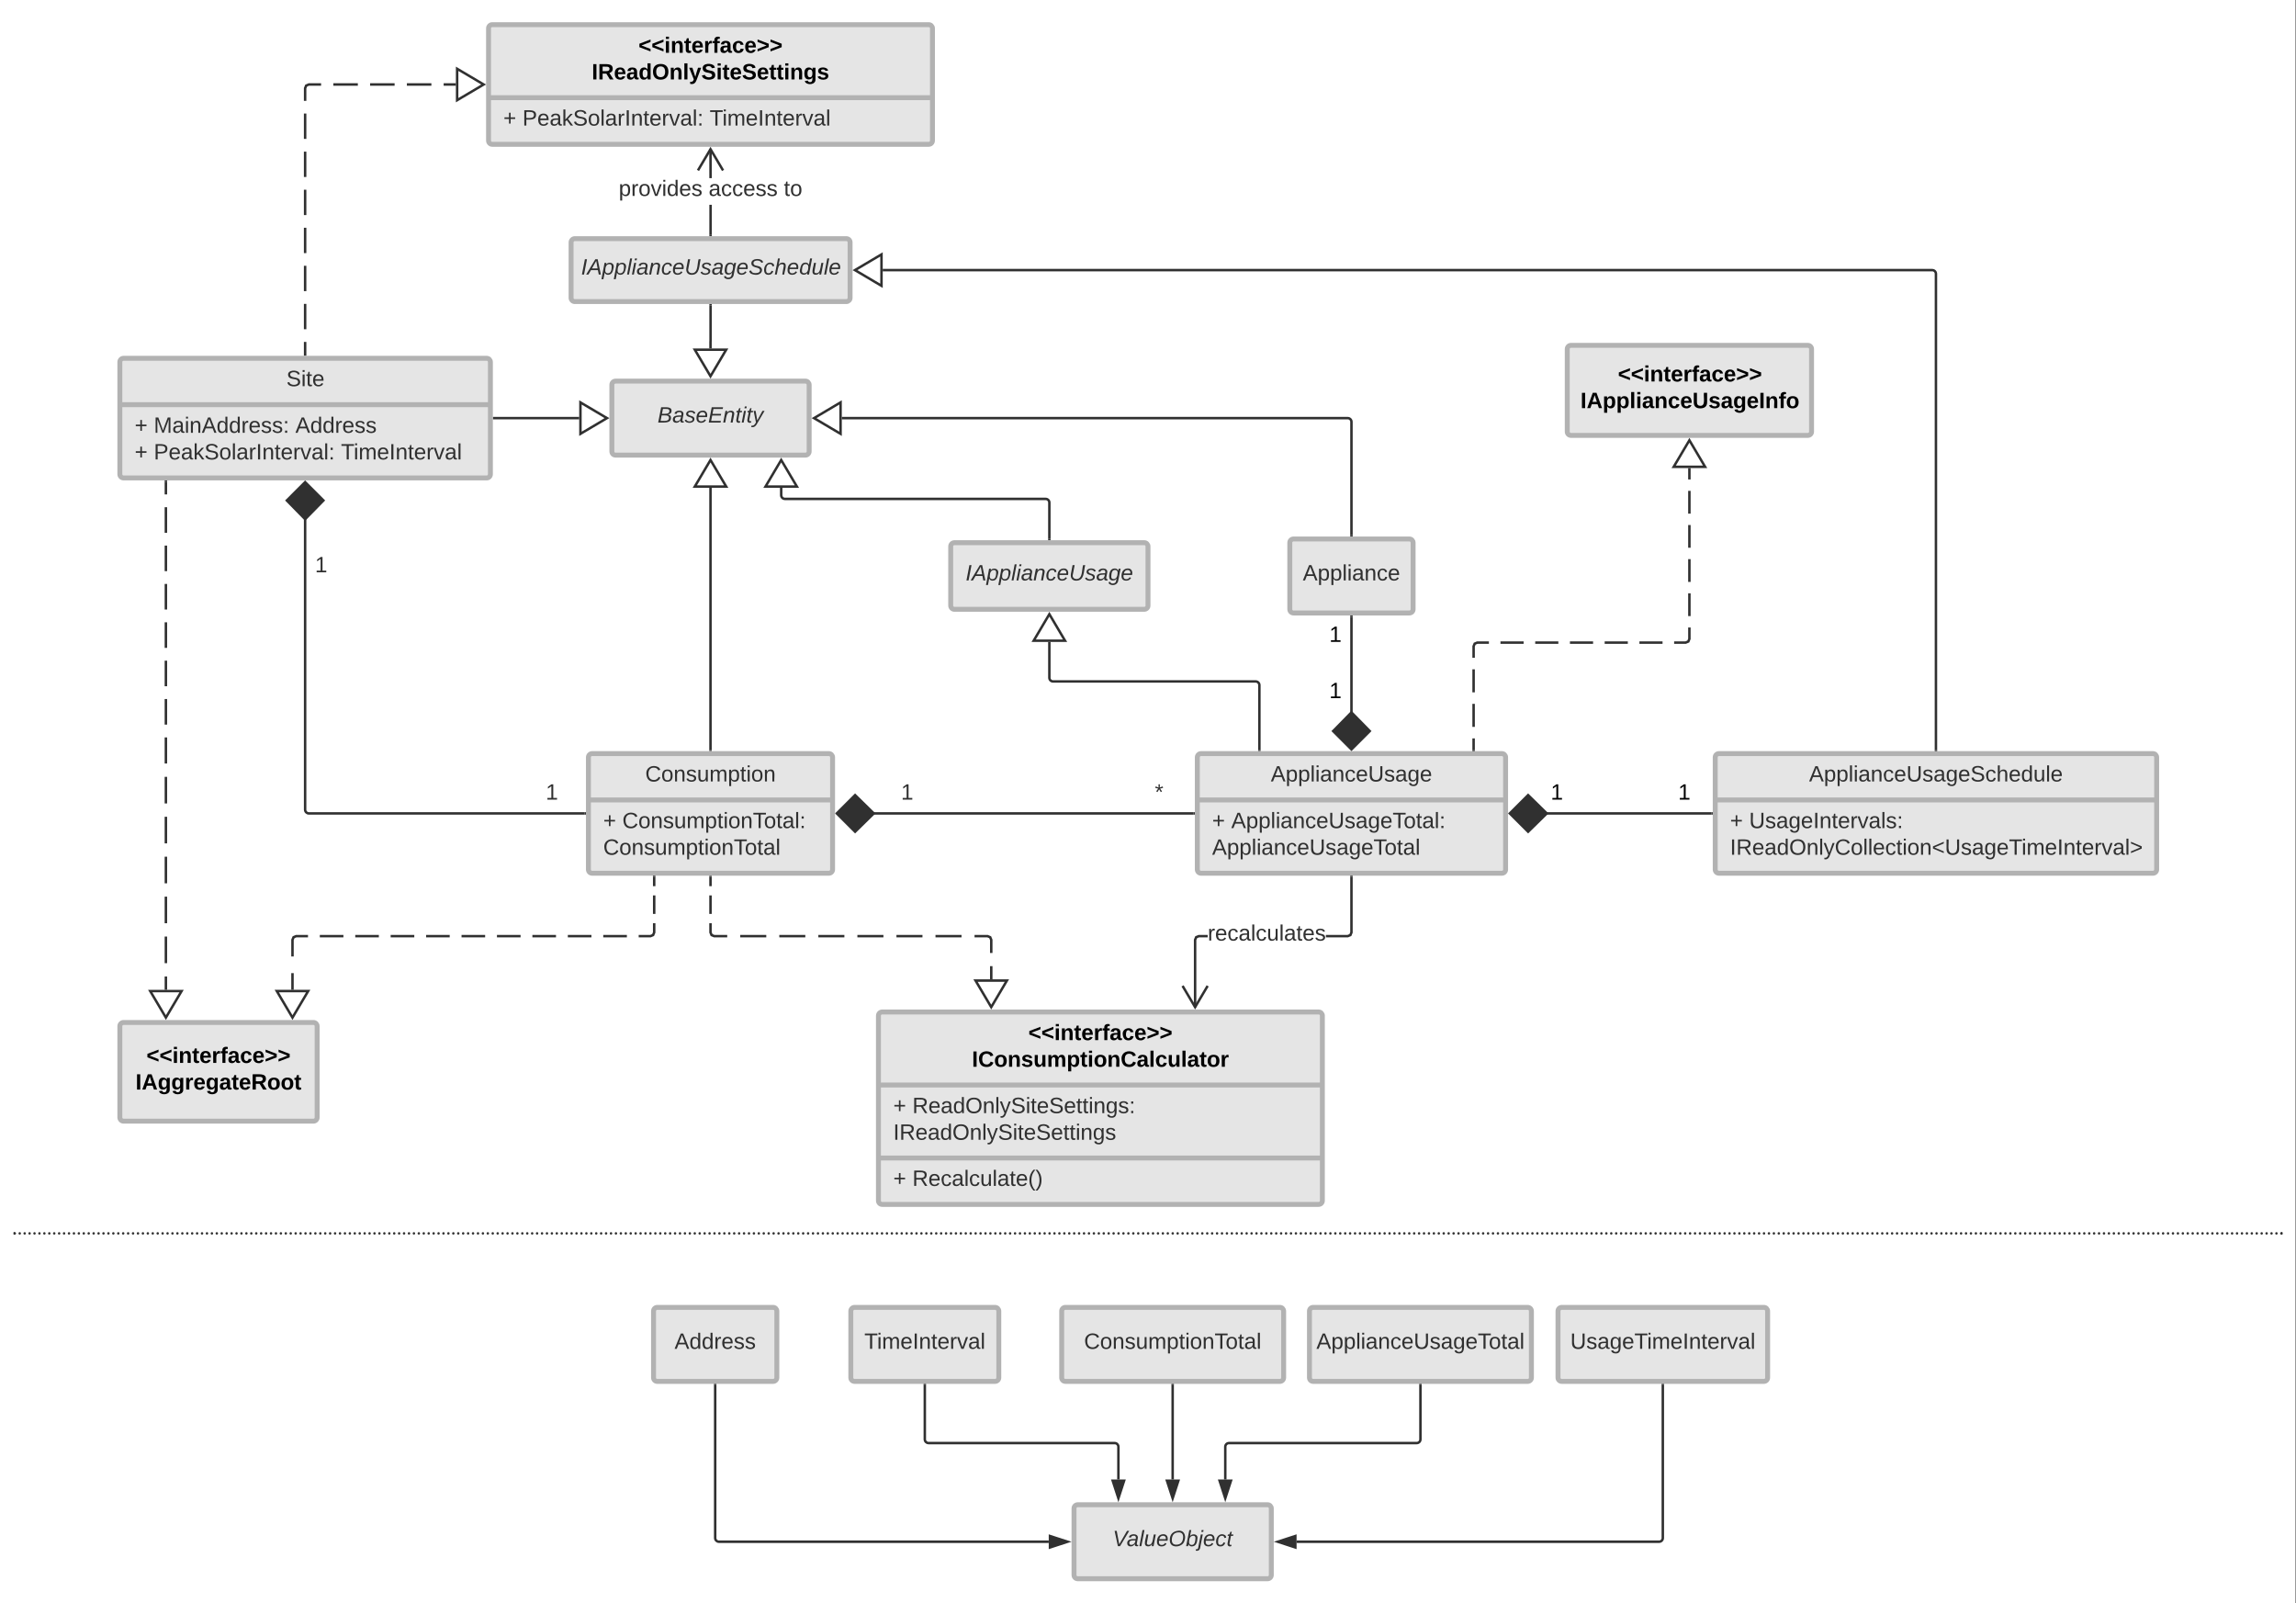 <svg xmlns="http://www.w3.org/2000/svg" xmlns:xlink="http://www.w3.org/1999/xlink" xmlns:lucid="lucid" width="1862" height="1300"><rect width="100%" height="100%" fill="#808080" stroke="none"/><g transform="translate(-9 0)" lucid:page-tab-id="0_0"><path d="M0 0h1870.4v1323.2H0z" fill="#fff"/><path d="M106.2 832c0-1.66 1.34-3 3-3h154c1.66 0 3 1.34 3 3v74c0 1.66-1.34 3-3 3h-154c-1.66 0-3-1.34-3-3z" stroke="#b2b2b2" stroke-width="4" fill="#e5e5e5"/><use xlink:href="#a" transform="matrix(1,0,0,1,114.2,837) translate(13.575 24.8)"/><use xlink:href="#b" transform="matrix(1,0,0,1,114.2,837) translate(4.725 46.4)"/><path d="M1105 434v-92c0-1.66-1.34-3-3-3H691.68" stroke="#303030" stroke-width="2" fill="none"/><path d="M1106 435h-2v-1.03h2z" fill="#303030"/><path d="M669.16 339l21.52-12.73v25.46z" stroke="#303030" stroke-width="2" fill="#fff"/><path d="M860 437v-29.5c0-1.66-1.34-3-3-3H645.53c-1.65 0-3-1.34-3-3v-6.02" stroke="#303030" stroke-width="2" fill="none"/><path d="M861 438h-2v-1.03h2z" fill="#303030"/><path d="M642.53 372.96l12.73 21.52H629.8z" stroke="#303030" stroke-width="2" fill="#fff"/><path d="M585.26 247.5v29.22c0 .02 0 .03-.03.03-.02 0-.03 0-.03.03v5.74" stroke="#303030" stroke-width="2" fill="none"/><path d="M586.26 247.53h-2v-1.03h2z" fill="#303030"/><path d="M585.2 305.04l-12.73-21.52h25.46z" stroke="#303030" stroke-width="2" fill="#fff"/><path d="M586.26 190.5h-2v-24.45h2zm-.02-46.05h-2l-.04-23.63h2z" fill="#303030"/><path d="M586.26 191.5h-2v-1.03h2zM596.24 137.67l-1.72 1.02-9.32-15.77-9.32 15.76-1.72-1.03L585.2 119z" fill="#303030"/><use xlink:href="#c" transform="matrix(1,0,0,1,510.781,144.45) translate(0 14.4)"/><use xlink:href="#d" transform="matrix(1,0,0,1,510.781,144.45) translate(72.9 14.4)"/><use xlink:href="#e" transform="matrix(1,0,0,1,510.781,144.45) translate(133.9 14.4)"/><path d="M472.14 196.5c0-1.66 1.34-3 3-3H695.4c1.64 0 3 1.34 3 3v45c0 1.66-1.36 3-3 3H475.13c-1.66 0-3-1.34-3-3z" stroke="#b2b2b2" stroke-width="4" fill="#e5e5e5"/><use xlink:href="#f" transform="matrix(1,0,0,1,480.137,201.5) translate(0.1 21.1)"/><path d="M505.2 312c0-1.66 1.34-3 3-3h154c1.66 0 3 1.34 3 3v54c0 1.66-1.34 3-3 3h-154c-1.66 0-3-1.34-3-3z" stroke="#b2b2b2" stroke-width="4" fill="#e5e5e5"/><use xlink:href="#g" transform="matrix(1,0,0,1,513.2,317) translate(29.025 25.6)"/><path d="M780 443c0-1.66 1.34-3 3-3h154c1.66 0 3 1.34 3 3v48c0 1.66-1.34 3-3 3H783c-1.66 0-3-1.34-3-3z" stroke="#b2b2b2" stroke-width="4" fill="#e5e5e5"/><use xlink:href="#h" transform="matrix(1,0,0,1,788,448) translate(4.075 22.6)"/><path d="M1055 440c0-1.66 1.34-3 3-3h94c1.66 0 3 1.34 3 3v54c0 1.66-1.34 3-3 3h-94c-1.66 0-3-1.34-3-3z" stroke="#b2b2b2" stroke-width="4" fill="#e5e5e5"/><use xlink:href="#i" transform="matrix(1,0,0,1,1063,445) translate(2.55 25.6)"/><path d="M880 1223c0-1.66 1.34-3 3-3h154c1.66 0 3 1.34 3 3v54c0 1.66-1.34 3-3 3H883c-1.66 0-3-1.34-3-3z" stroke="#b2b2b2" stroke-width="4" fill="#e5e5e5"/><use xlink:href="#j" transform="matrix(1,0,0,1,888,1228) translate(23.375 25.6)"/><path d="M1280 283c0-1.66 1.34-3 3-3h192.13c1.65 0 3 1.34 3 3v67c0 1.66-1.35 3-3 3H1283c-1.66 0-3-1.34-3-3z" stroke="#b2b2b2" stroke-width="4" fill="#e5e5e5"/><use xlink:href="#a" transform="matrix(1,0,0,1,1288,288) translate(33.075 21.3)"/><use xlink:href="#k" transform="matrix(1,0,0,1,1288,288) translate(2.725 42.9)"/><path d="M539 1063c0-1.66 1.34-3 3-3h94c1.66 0 3 1.34 3 3v54c0 1.66-1.34 3-3 3h-94c-1.66 0-3-1.34-3-3z" stroke="#b2b2b2" stroke-width="4" fill="#e5e5e5"/><use xlink:href="#l" transform="matrix(1,0,0,1,547,1068) translate(9.025 25.6)"/><path d="M589 1123v124c0 1.66 1.34 3 3 3h267.5" stroke="#303030" stroke-width="2" fill="none"/><path d="M590 1123.03h-2V1122h2z" fill="#303030"/><path d="M874.76 1250l-14.26 4.64v-9.28z" stroke="#303030" stroke-width="2" fill="#303030"/><path d="M1070.94 1063c0-1.66 1.34-3 3-3h174c1.65 0 3 1.34 3 3v54c0 1.66-1.35 3-3 3h-174c-1.66 0-3-1.34-3-3z" stroke="#b2b2b2" stroke-width="4" fill="#e5e5e5"/><use xlink:href="#m" transform="matrix(1,0,0,1,1078.938,1068) translate(-2.375 25.6)"/><path d="M1160.94 1123v44c0 1.66-1.35 3-3 3h-152.27c-1.66 0-3 1.34-3 3v26.5" stroke="#303030" stroke-width="2" fill="none"/><path d="M1161.94 1123.03h-2V1122h2z" fill="#303030"/><path d="M1002.67 1214.76l-4.64-14.26h9.27z" stroke="#303030" stroke-width="2" fill="#303030"/><path d="M870 1063c0-1.66 1.34-3 3-3h174c1.66 0 3 1.34 3 3v54c0 1.66-1.34 3-3 3H873c-1.66 0-3-1.34-3-3z" stroke="#b2b2b2" stroke-width="4" fill="#e5e5e5"/><use xlink:href="#n" transform="matrix(1,0,0,1,878,1068) translate(10.125 25.6)"/><path d="M960 1123v76.5" stroke="#303030" stroke-width="2" fill="none"/><path d="M961 1123.03h-2V1122h2z" fill="#303030"/><path d="M960 1214.76l-4.64-14.26h9.28z" stroke="#303030" stroke-width="2" fill="#303030"/><path d="M699 1063c0-1.66 1.34-3 3-3h114c1.66 0 3 1.34 3 3v54c0 1.66-1.34 3-3 3H702c-1.66 0-3-1.34-3-3z" stroke="#b2b2b2" stroke-width="4" fill="#e5e5e5"/><use xlink:href="#o" transform="matrix(1,0,0,1,707,1068) translate(2.95 25.6)"/><path d="M759 1123v44c0 1.66 1.34 3 3 3h151c1.66 0 3 1.34 3 3v26.5" stroke="#303030" stroke-width="2" fill="none"/><path d="M760 1123.03h-2V1122h2z" fill="#303030"/><path d="M916 1214.76l-4.64-14.26h9.28z" stroke="#303030" stroke-width="2" fill="#303030"/><path d="M1272.5 1063c0-1.66 1.34-3 3-3h164c1.66 0 3 1.34 3 3v54c0 1.66-1.34 3-3 3h-164c-1.66 0-3-1.34-3-3z" stroke="#b2b2b2" stroke-width="4" fill="#e5e5e5"/><use xlink:href="#p" transform="matrix(1,0,0,1,1280.5,1068) translate(1.975 25.6)"/><path d="M1357.5 1123v124c0 1.66-1.34 3-3 3h-294" stroke="#303030" stroke-width="2" fill="none"/><path d="M1358.5 1123.03h-2V1122h2z" fill="#303030"/><path d="M1045.24 1250l14.26-4.64v9.28z" stroke="#303030" stroke-width="2" fill="#303030"/><path d="M409.7 339h69.02" stroke="#303030" stroke-width="2" fill="none"/><path d="M409.73 340h-1.03v-2h1.03z" fill="#303030"/><path d="M501.24 339l-21.52 12.73v-25.46z" stroke="#303030" stroke-width="2" fill="#fff"/><path d="M256.45 287.5v-216c0-1.66 1.34-3 3-3h119.27" fill="none"/><path d="M256.45 287.5v-10.3m0-10.27v-20.57m0-10.3V215.5m0-10.3v-20.56m0-10.28V153.8m0-10.3v-20.57m0-10.3V92.08m0-10.28V71.5l.88-2.12 2.12-.88h9.94m9.93 0h19.88m9.94 0h19.88m9.94 0h19.88m9.94 0h9.94" stroke="#303030" stroke-width="2" fill="none"/><path d="M257.45 288.5h-2v-1.03h2z" fill="#303030"/><path d="M401.24 68.5l-21.52 12.73V55.77z" stroke="#303030" stroke-width="2" fill="#fff"/><path d="M256.45 420.25V656.5c0 1.66 1.34 3 3 3H483.2" stroke="#303030" stroke-width="2" fill="none"/><path d="M256.45 390.9l14.85 14.86-14.85 15.15-14.85-15.14z" stroke="#303030" stroke-width="2" fill="#303030"/><path d="M484.2 660.5h-1.03v-2h1.03z" fill="#303030"/><use xlink:href="#q" transform="matrix(1,0,0,1,264.45,449.608) translate(0 14.4)"/><use xlink:href="#q" transform="matrix(1,0,0,1,451.586,633.9) translate(0 14.4)"/><path d="M977 659.5H716.95" stroke="#303030" stroke-width="2" fill="none"/><path d="M978 660.5h-1.03v-2H978z" fill="#303030"/><path d="M687.6 659.5l14.86-14.85 15.15 14.85-15.14 14.85z" stroke="#303030" stroke-width="2" fill="#303030"/><use xlink:href="#q" transform="matrix(1,0,0,1,739.704,633.9) translate(0 14.4)"/><use xlink:href="#r" transform="matrix(1,0,0,1,945.539,633.9) translate(0 14.4)"/><path d="M585.2 711v45c0 1.66 1.34 3 3 3h221.67c1.65 0 3 1.34 3 3v32.02" fill="none"/><path d="M585.2 711v7.5m0 7.5v15m0 7.5v7.5l.88 2.12 2.12.88h10.56m10.55 0h21.12m10.56 0h21.1m10.56 0h21.12m10.55 0h21.12m10.56 0h21.1m10.56 0h21.12m10.55 0h10.57l2.12.88.87 2.12v10.67m0 10.67v10.68" stroke="#303030" stroke-width="2" fill="none"/><path d="M586.2 711.03h-2V710h2z" fill="#303030"/><path d="M812.87 816.54l-12.73-21.52h25.45z" stroke="#303030" stroke-width="2" fill="#fff"/><path d="M585.2 608V395.48" stroke="#303030" stroke-width="2" fill="none"/><path d="M586.2 609h-2v-1.03h2z" fill="#303030"/><path d="M585.2 372.96l12.73 21.52h-25.46z" stroke="#303030" stroke-width="2" fill="#fff"/><path d="M106.2 293.5c0-1.66 1.34-3 3-3h294.5c1.66 0 3 1.34 3 3v91c0 1.66-1.34 3-3 3H109.2c-1.66 0-3-1.34-3-3z" stroke="#b2b2b2" stroke-width="4" fill="#e5e5e5"/><path d="M106.2 328.1h300.5" stroke="#b2b2b2" stroke-width="4" fill="none"/><use xlink:href="#s" transform="matrix(1,0,0,1,114.2,298.5) translate(127.025 14.6)"/><use xlink:href="#t" transform="matrix(1,0,0,1,118.2,336.1) translate(0 14.8)"/><use xlink:href="#u" transform="matrix(1,0,0,1,118.2,336.1) translate(15.5 14.8)"/><use xlink:href="#v" transform="matrix(1,0,0,1,118.2,336.1) translate(130.35 14.8)"/><use xlink:href="#t" transform="matrix(1,0,0,1,118.2,336.1) translate(0 36.4)"/><use xlink:href="#w" transform="matrix(1,0,0,1,118.2,336.1) translate(15.5 36.4)"/><use xlink:href="#x" transform="matrix(1,0,0,1,118.2,336.1) translate(167.3 36.4)"/><path d="M486.2 614c0-1.66 1.34-3 3-3h192c1.66 0 3 1.34 3 3v91c0 1.66-1.34 3-3 3h-192c-1.66 0-3-1.34-3-3z" stroke="#b2b2b2" stroke-width="4" fill="#e5e5e5"/><path d="M486.2 648.6h198" stroke="#b2b2b2" stroke-width="4" fill="none"/><use xlink:href="#y" transform="matrix(1,0,0,1,494.2,619) translate(38.075 14.6)"/><use xlink:href="#t" transform="matrix(1,0,0,1,498.2,656.6) translate(0 14.8)"/><use xlink:href="#z" transform="matrix(1,0,0,1,498.2,656.6) translate(15.5 14.8)"/><use xlink:href="#A" transform="matrix(1,0,0,1,498.2,656.6) translate(0 36.4)"/><path d="M1030.33 608v-52.5c0-1.66-1.34-3-3-3H863c-1.66 0-3-1.34-3-3v-29.02" stroke="#303030" stroke-width="2" fill="none"/><path d="M1031.33 609h-2v-1.03h2z" fill="#303030"/><path d="M860 497.96l12.73 21.52h-25.46z" stroke="#303030" stroke-width="2" fill="#fff"/><path d="M980 614c0-1.66 1.34-3 3-3h244c1.66 0 3 1.34 3 3v91c0 1.66-1.34 3-3 3H983c-1.66 0-3-1.34-3-3z" stroke="#b2b2b2" stroke-width="4" fill="#e5e5e5"/><path d="M980 648.6h250" stroke="#b2b2b2" stroke-width="4" fill="none"/><use xlink:href="#B" transform="matrix(1,0,0,1,988,619) translate(51.575 14.6)"/><use xlink:href="#t" transform="matrix(1,0,0,1,992,656.6) translate(0 14.8)"/><use xlink:href="#C" transform="matrix(1,0,0,1,992,656.6) translate(15.5 14.8)"/><use xlink:href="#D" transform="matrix(1,0,0,1,992,656.6) translate(0 36.4)"/><path d="M1204.06 608v-84c0-1.66 1.35-3 3-3h169c1.66 0 3-1.34 3-3V379.48" fill="none"/><path d="M1204.06 608v-9.33m0-9.34v-18.66m0-9.34v-18.66m0-9.34V524l.88-2.12 2.12-.88h9.4m9.38 0h18.78m9.4 0h18.76m9.4 0h18.77m9.4 0h18.77m9.4 0h18.76m9.4 0h9.38l2.12-.88.88-2.12v-9.23m0-9.24v-18.47m0-9.23v-18.47m0-9.24v-18.46m0-9.24v-18.47m0-9.23v-9.24" stroke="#303030" stroke-width="2" fill="none"/><path d="M1205.06 609h-2v-1.03h2z" fill="#303030"/><path d="M1379.06 356.96l12.73 21.52h-25.46z" stroke="#303030" stroke-width="2" fill="#fff"/><path d="M1400 614c0-1.66 1.34-3 3-3h352c1.66 0 3 1.34 3 3v91c0 1.66-1.34 3-3 3h-352c-1.66 0-3-1.34-3-3z" stroke="#b2b2b2" stroke-width="4" fill="#e5e5e5"/><path d="M1400 648.6h358" stroke="#b2b2b2" stroke-width="4" fill="none"/><use xlink:href="#E" transform="matrix(1,0,0,1,1408,619) translate(68.1 14.6)"/><use xlink:href="#t" transform="matrix(1,0,0,1,1412,656.6) translate(0 14.8)"/><use xlink:href="#F" transform="matrix(1,0,0,1,1412,656.6) translate(15.5 14.8)"/><use xlink:href="#G" transform="matrix(1,0,0,1,1412,656.6) translate(0 36.4)"/><path d="M1105 500v78.25" stroke="#303030" stroke-width="2" fill="none"/><path d="M1106 500.03h-2V499h2z" fill="#303030"/><path d="M1105 607.6l-14.85-14.86L1105 577.6l14.85 15.14z" stroke="#303030" stroke-width="2" fill="#303030"/><use xlink:href="#H" transform="matrix(1,0,0,1,1087,506.03) translate(0 14.4)"/><use xlink:href="#H" transform="matrix(1,0,0,1,1087,551.646) translate(0 14.4)"/><path d="M1397 659.5h-134.25" stroke="#303030" stroke-width="2" fill="none"/><path d="M1398 660.5h-1.03v-2h1.03z" fill="#303030"/><path d="M1233.4 659.5l14.86-14.85 15.15 14.85-15.14 14.85z" stroke="#303030" stroke-width="2" fill="#303030"/><use xlink:href="#H" transform="matrix(1,0,0,1,1369.948,633.9) translate(0 14.4)"/><use xlink:href="#H" transform="matrix(1,0,0,1,1266.599,633.9) translate(0 14.4)"/><path d="M988.42 760h-7.02l-1.56.64-.64 1.56v54.48h-2V761.8l1.1-2.7 2.7-1.1h7.42zm117.58-3.8l-1.1 2.7-2.7 1.1h-17.92v-2h17.52l1.56-.64.64-1.56V711h2z" fill="#303030"/><path d="M1106 711.03h-2V710h2zM989.24 799.83L978.2 818.5l-11.04-18.67 1.72-1.02 9.32 15.77 9.32-15.76z" fill="#303030"/><use xlink:href="#I" transform="matrix(1,0,0,1,988.425,748.2) translate(0 14.4)"/><path d="M721.4 823.5c0-1.66 1.34-3 3-3h354c1.66 0 3 1.34 3 3v150c0 1.66-1.34 3-3 3h-354c-1.66 0-3-1.34-3-3z" stroke="#b2b2b2" stroke-width="4" fill="#e5e5e5"/><path d="M721.4 879.7h360m-360 59.2h360" stroke="#b2b2b2" stroke-width="4" fill="none"/><use xlink:href="#a" transform="matrix(1,0,0,1,729.4,828.5) translate(113.575 14.8)"/><use xlink:href="#J" transform="matrix(1,0,0,1,729.4,828.5) translate(67.8 36.4)"/><use xlink:href="#t" transform="matrix(1,0,0,1,733.4,887.7) translate(0 14.8)"/><use xlink:href="#K" transform="matrix(1,0,0,1,733.4,887.7) translate(15.5 14.8)"/><use xlink:href="#L" transform="matrix(1,0,0,1,733.4,887.7) translate(0 36.4)"/><use xlink:href="#t" transform="matrix(1,0,0,1,733.4,946.9) translate(0 14.6)"/><use xlink:href="#M" transform="matrix(1,0,0,1,733.4,946.9) translate(15.5 14.6)"/><path d="M143.53 390.5v412.02" fill="none"/><path d="M143.53 390.5v10.37m0 10.37v20.74m0 10.37v20.73m0 10.37v20.74m0 10.36v20.74m0 10.37v20.73m0 10.37v20.74m0 10.38v21.17m0 10.8v21.57m0 10.8v21.58m0 10.8v21.58m0 10.8v21.57m0 10.8v21.58m0 10.8v10.8" stroke="#303030" stroke-width="2" fill="none"/><path d="M144.53 390.53h-2v-1.03h2z" fill="#303030"/><path d="M143.53 825.03l-12.72-21.5h25.46z" stroke="#303030" stroke-width="2" fill="#fff"/><path d="M539.53 711v45c0 1.66-1.34 3-3 3H249.2c-1.66 0-3 1.34-3 3v40.52" fill="none"/><path d="M539.53 711v7.5m0 7.5v15m0 7.5v7.5l-.88 2.12-2.12.88h-9.57m-9.58 0h-19.16m-9.58 0H469.5m-9.6 0h-19.14m-9.58 0h-19.16m-9.58 0H383.3m-9.6 0h-19.14m-9.58 0h-19.16m-9.58 0H297.1m-9.6 0h-19.14m-9.58 0h-9.58l-2.12.88-.88 2.12v13.5m0 13.5v13.52" stroke="#303030" stroke-width="2" fill="none"/><path d="M540.53 711.03h-2V710h2z" fill="#303030"/><path d="M246.2 825.04l-12.73-21.52h25.46z" stroke="#303030" stroke-width="2" fill="#fff"/><path d="M21 1000h1838" fill="none"/><path d="M22 1000c0 .55-.45 1-1 1s-1-.45-1-1 .45-1 1-1 1 .45 1 1zm4 0c0 .55-.45 1-1 1-.56 0-1-.45-1-1s.44-1 1-1c.55 0 1 .45 1 1zm4 0c0 .55-.46 1-1 1-.56 0-1-.45-1-1s.44-1 1-1c.54 0 1 .45 1 1zm4 0c0 .55-.46 1-1 1-.57 0-1-.45-1-1s.43-1 1-1c.54 0 1 .45 1 1zm3.98 0c0 .55-.45 1-1 1s-1-.45-1-1 .45-1 1-1 1 .45 1 1zm4 0c0 .55-.45 1-1 1s-1-.45-1-1 .45-1 1-1 1 .45 1 1zm4 0c0 .55-.45 1-1 1-.56 0-1-.45-1-1s.44-1 1-1c.55 0 1 .45 1 1zm4 0c0 .55-.46 1-1 1-.56 0-1-.45-1-1s.44-1 1-1c.54 0 1 .45 1 1zm4 0c0 .55-.46 1-1 1-.57 0-1-.45-1-1s.43-1 1-1c.54 0 1 .45 1 1zm3.98 0c0 .55-.45 1-1 1s-1-.45-1-1 .45-1 1-1 1 .45 1 1zm4 0c0 .55-.45 1-1 1-.56 0-1-.45-1-1s.44-1 1-1c.55 0 1 .45 1 1zm4 0c0 .55-.46 1-1 1-.56 0-1-.45-1-1s.44-1 1-1c.54 0 1 .45 1 1zm4 0c0 .55-.46 1-1 1-.56 0-1-.45-1-1s.44-1 1-1c.54 0 1 .45 1 1zm3.98 0c0 .55-.44 1-1 1-.55 0-1-.45-1-1s.45-1 1-1c.56 0 1 .45 1 1zm4 0c0 .55-.45 1-1 1s-1-.45-1-1 .45-1 1-1 1 .45 1 1zm4 0c0 .55-.45 1-1 1-.56 0-1-.45-1-1s.44-1 1-1c.55 0 1 .45 1 1zm4 0c0 .55-.46 1-1 1-.56 0-1-.45-1-1s.44-1 1-1c.54 0 1 .45 1 1zm4 0c0 .55-.46 1-1 1-.57 0-1-.45-1-1s.43-1 1-1c.54 0 1 .45 1 1zm3.98 0c0 .55-.45 1-1 1s-1-.45-1-1 .45-1 1-1 1 .45 1 1zm4 0c0 .55-.45 1-1 1s-1-.45-1-1 .45-1 1-1 1 .45 1 1zm4 0c0 .55-.45 1-1 1-.56 0-1-.45-1-1s.44-1 1-1c.55 0 1 .45 1 1zm4 0c0 .55-.46 1-1 1-.56 0-1-.45-1-1s.44-1 1-1c.54 0 1 .45 1 1zm3.98 0c0 .55-.44 1-1 1-.55 0-1-.45-1-1s.45-1 1-1c.56 0 1 .45 1 1zm4 0c0 .55-.45 1-1 1s-1-.45-1-1 .45-1 1-1 1 .45 1 1zm4 0c0 .55-.45 1-1 1-.56 0-1-.45-1-1s.44-1 1-1c.55 0 1 .45 1 1zm4 0c0 .55-.46 1-1 1-.56 0-1-.45-1-1s.44-1 1-1c.54 0 1 .45 1 1zm4 0c0 .55-.46 1-1 1-.57 0-1-.45-1-1s.43-1 1-1c.54 0 1 .45 1 1zm3.98 0c0 .55-.45 1-1 1s-1-.45-1-1 .45-1 1-1 1 .45 1 1zm4 0c0 .55-.45 1-1 1s-1-.45-1-1 .45-1 1-1 1 .45 1 1zm4 0c0 .55-.45 1-1 1-.56 0-1-.45-1-1s.44-1 1-1c.55 0 1 .45 1 1zm4 0c0 .55-.46 1-1 1-.56 0-1-.45-1-1s.44-1 1-1c.54 0 1 .45 1 1zm4 0c0 .55-.46 1-1 1-.57 0-1-.45-1-1s.43-1 1-1c.54 0 1 .45 1 1zm3.98 0c0 .55-.45 1-1 1s-1-.45-1-1 .45-1 1-1 1 .45 1 1zm4 0c0 .55-.45 1-1 1-.56 0-1-.45-1-1s.44-1 1-1c.55 0 1 .45 1 1zm4 0c0 .55-.46 1-1 1-.56 0-1-.45-1-1s.44-1 1-1c.54 0 1 .45 1 1zm4 0c0 .55-.46 1-1 1-.56 0-1-.45-1-1s.44-1 1-1c.54 0 1 .45 1 1zm3.98 0c0 .55-.44 1-1 1-.55 0-1-.45-1-1s.45-1 1-1c.56 0 1 .45 1 1zm4 0c0 .55-.45 1-1 1s-1-.45-1-1 .45-1 1-1 1 .45 1 1zm4 0c0 .55-.45 1-1 1-.56 0-1-.45-1-1s.44-1 1-1c.55 0 1 .45 1 1zm4 0c0 .55-.46 1-1 1-.56 0-1-.45-1-1s.44-1 1-1c.54 0 1 .45 1 1zm4 0c0 .55-.46 1-1 1-.57 0-1-.45-1-1s.43-1 1-1c.54 0 1 .45 1 1zm3.98 0c0 .55-.45 1-1 1s-1-.45-1-1 .45-1 1-1 1 .45 1 1zm4 0c0 .55-.45 1-1 1s-1-.45-1-1 .45-1 1-1 1 .45 1 1zm4 0c0 .55-.45 1-1 1-.56 0-1-.45-1-1s.44-1 1-1c.55 0 1 .45 1 1zm4 0c0 .55-.46 1-1 1-.56 0-1-.45-1-1s.44-1 1-1c.54 0 1 .45 1 1zm3.98 0c0 .55-.44 1-1 1-.55 0-1-.45-1-1s.45-1 1-1c.56 0 1 .45 1 1zm4 0c0 .55-.45 1-1 1s-1-.45-1-1 .45-1 1-1 1 .45 1 1zm4 0c0 .55-.45 1-1 1-.56 0-1-.45-1-1s.44-1 1-1c.55 0 1 .45 1 1zm4 0c0 .55-.46 1-1 1-.56 0-1-.45-1-1s.44-1 1-1c.54 0 1 .45 1 1zm4 0c0 .55-.46 1-1 1-.57 0-1-.45-1-1s.43-1 1-1c.54 0 1 .45 1 1zm3.98 0c0 .55-.45 1-1 1s-1-.45-1-1 .45-1 1-1 1 .45 1 1zm4 0c0 .55-.45 1-1 1s-1-.45-1-1 .45-1 1-1 1 .45 1 1zm4 0c0 .55-.45 1-1 1-.56 0-1-.45-1-1s.44-1 1-1c.55 0 1 .45 1 1zm4 0c0 .55-.46 1-1 1-.56 0-1-.45-1-1s.44-1 1-1c.54 0 1 .45 1 1zm4 0c0 .55-.46 1-1 1-.57 0-1-.45-1-1s.43-1 1-1c.54 0 1 .45 1 1zm3.98 0c0 .55-.45 1-1 1s-1-.45-1-1 .45-1 1-1 1 .45 1 1zm4 0c0 .55-.45 1-1 1-.56 0-1-.45-1-1s.44-1 1-1c.55 0 1 .45 1 1zm4 0c0 .55-.46 1-1 1-.56 0-1-.45-1-1s.44-1 1-1c.54 0 1 .45 1 1zm4 0c0 .55-.46 1-1 1-.56 0-1-.45-1-1s.44-1 1-1c.54 0 1 .45 1 1zm3.98 0c0 .55-.44 1-1 1-.55 0-1-.45-1-1s.45-1 1-1c.56 0 1 .45 1 1zm4 0c0 .55-.45 1-1 1s-1-.45-1-1 .45-1 1-1 1 .45 1 1zm4 0c0 .55-.45 1-1 1-.56 0-1-.45-1-1s.44-1 1-1c.55 0 1 .45 1 1zm4 0c0 .55-.46 1-1 1-.56 0-1-.45-1-1s.44-1 1-1c.54 0 1 .45 1 1zm4 0c0 .55-.46 1-1 1-.57 0-1-.45-1-1s.43-1 1-1c.54 0 1 .45 1 1zm3.98 0c0 .55-.45 1-1 1s-1-.45-1-1 .45-1 1-1 1 .45 1 1zm4 0c0 .55-.45 1-1 1s-1-.45-1-1 .45-1 1-1 1 .45 1 1zm4 0c0 .55-.45 1-1 1-.56 0-1-.45-1-1s.44-1 1-1c.55 0 1 .45 1 1zm4 0c0 .55-.46 1-1 1-.56 0-1-.45-1-1s.44-1 1-1c.54 0 1 .45 1 1zm3.98 0c0 .55-.44 1-1 1-.55 0-1-.45-1-1s.45-1 1-1c.56 0 1 .45 1 1zm4 0c0 .55-.45 1-1 1s-1-.45-1-1 .45-1 1-1 1 .45 1 1zm4 0c0 .55-.45 1-1 1-.56 0-1-.45-1-1s.44-1 1-1c.55 0 1 .45 1 1zm4 0c0 .55-.46 1-1 1-.56 0-1-.45-1-1s.44-1 1-1c.54 0 1 .45 1 1zm4 0c0 .55-.46 1-1 1-.57 0-1-.45-1-1s.43-1 1-1c.54 0 1 .45 1 1zm3.98 0c0 .55-.45 1-1 1s-1-.45-1-1 .45-1 1-1 1 .45 1 1zm4 0c0 .55-.45 1-1 1s-1-.45-1-1 .45-1 1-1 1 .45 1 1zm4 0c0 .55-.45 1-1 1-.56 0-1-.45-1-1s.44-1 1-1c.55 0 1 .45 1 1zm4 0c0 .55-.46 1-1 1-.56 0-1-.45-1-1s.44-1 1-1c.54 0 1 .45 1 1zm4 0c0 .55-.46 1-1 1-.57 0-1-.45-1-1s.43-1 1-1c.54 0 1 .45 1 1zm3.98 0c0 .55-.45 1-1 1s-1-.45-1-1 .45-1 1-1 1 .45 1 1zm4 0c0 .55-.45 1-1 1-.56 0-1-.45-1-1s.44-1 1-1c.55 0 1 .45 1 1zm4 0c0 .55-.46 1-1 1-.56 0-1-.45-1-1s.44-1 1-1c.54 0 1 .45 1 1zm4 0c0 .55-.46 1-1 1-.56 0-1-.45-1-1s.44-1 1-1c.54 0 1 .45 1 1zm3.98 0c0 .55-.44 1-1 1-.55 0-1-.45-1-1s.45-1 1-1c.56 0 1 .45 1 1zm4 0c0 .55-.45 1-1 1s-1-.45-1-1 .45-1 1-1 1 .45 1 1zm4 0c0 .55-.45 1-1 1-.56 0-1-.45-1-1s.44-1 1-1c.55 0 1 .45 1 1zm4 0c0 .55-.46 1-1 1-.56 0-1-.45-1-1s.44-1 1-1c.54 0 1 .45 1 1zm4 0c0 .55-.46 1-1 1-.57 0-1-.45-1-1s.43-1 1-1c.54 0 1 .45 1 1zm3.98 0c0 .55-.45 1-1 1s-1-.45-1-1 .45-1 1-1 1 .45 1 1zm4 0c0 .55-.45 1-1 1s-1-.45-1-1 .45-1 1-1 1 .45 1 1zm4 0c0 .55-.45 1-1 1-.56 0-1-.45-1-1s.44-1 1-1c.55 0 1 .45 1 1zm4 0c0 .55-.46 1-1 1-.56 0-1-.45-1-1s.44-1 1-1c.54 0 1 .45 1 1zm3.98 0c0 .55-.44 1-1 1-.55 0-1-.45-1-1s.45-1 1-1c.56 0 1 .45 1 1zm4 0c0 .55-.45 1-1 1s-1-.45-1-1 .45-1 1-1 1 .45 1 1zm4 0c0 .55-.45 1-1 1-.56 0-1-.45-1-1s.44-1 1-1c.55 0 1 .45 1 1zm4 0c0 .55-.46 1-1 1-.56 0-1-.45-1-1s.44-1 1-1c.54 0 1 .45 1 1zm4 0c0 .55-.46 1-1 1-.57 0-1-.45-1-1s.43-1 1-1c.54 0 1 .45 1 1zm3.98 0c0 .55-.45 1-1 1s-1-.45-1-1 .45-1 1-1 1 .45 1 1zm4 0c0 .55-.45 1-1 1s-1-.45-1-1 .45-1 1-1 1 .45 1 1zm4 0c0 .55-.45 1-1 1-.56 0-1-.45-1-1s.44-1 1-1c.55 0 1 .45 1 1zm4 0c0 .55-.46 1-1 1-.56 0-1-.45-1-1s.44-1 1-1c.54 0 1 .45 1 1zm4 0c0 .55-.46 1-1 1-.57 0-1-.45-1-1s.43-1 1-1c.54 0 1 .45 1 1zm3.98 0c0 .55-.45 1-1 1s-1-.45-1-1 .45-1 1-1 1 .45 1 1zm4 0c0 .55-.45 1-1 1-.56 0-1-.45-1-1s.44-1 1-1c.55 0 1 .45 1 1zm4 0c0 .55-.46 1-1 1-.56 0-1-.45-1-1s.44-1 1-1c.54 0 1 .45 1 1zm4 0c0 .55-.46 1-1 1-.56 0-1-.45-1-1s.44-1 1-1c.54 0 1 .45 1 1zm3.98 0c0 .55-.44 1-1 1-.55 0-1-.45-1-1s.45-1 1-1c.56 0 1 .45 1 1zm4 0c0 .55-.45 1-1 1s-1-.45-1-1 .45-1 1-1 1 .45 1 1zm4 0c0 .55-.45 1-1 1-.56 0-1-.45-1-1s.44-1 1-1c.55 0 1 .45 1 1zm4 0c0 .55-.46 1-1 1-.56 0-1-.45-1-1s.44-1 1-1c.54 0 1 .45 1 1zm4 0c0 .55-.46 1-1 1-.57 0-1-.45-1-1s.43-1 1-1c.54 0 1 .45 1 1zm3.98 0c0 .55-.45 1-1 1s-1-.45-1-1 .45-1 1-1 1 .45 1 1zm4 0c0 .55-.45 1-1 1s-1-.45-1-1 .45-1 1-1 1 .45 1 1zm4 0c0 .55-.45 1-1 1-.56 0-1-.45-1-1s.44-1 1-1c.55 0 1 .45 1 1zm4 0c0 .55-.46 1-1 1-.56 0-1-.45-1-1s.44-1 1-1c.54 0 1 .45 1 1zm3.98 0c0 .55-.44 1-1 1-.55 0-1-.45-1-1s.45-1 1-1c.56 0 1 .45 1 1zm4 0c0 .55-.45 1-1 1s-1-.45-1-1 .45-1 1-1 1 .45 1 1zm4 0c0 .55-.45 1-1 1-.56 0-1-.45-1-1s.44-1 1-1c.55 0 1 .45 1 1zm4 0c0 .55-.46 1-1 1-.56 0-1-.45-1-1s.44-1 1-1c.54 0 1 .45 1 1zm4 0c0 .55-.46 1-1 1-.57 0-1-.45-1-1s.43-1 1-1c.54 0 1 .45 1 1zm3.98 0c0 .55-.45 1-1 1s-1-.45-1-1 .45-1 1-1 1 .45 1 1zm4 0c0 .55-.45 1-1 1s-1-.45-1-1 .45-1 1-1 1 .45 1 1zm4 0c0 .55-.45 1-1 1-.56 0-1-.45-1-1s.44-1 1-1c.55 0 1 .45 1 1zm4 0c0 .55-.46 1-1 1-.56 0-1-.45-1-1s.44-1 1-1c.54 0 1 .45 1 1zm4 0c0 .55-.46 1-1 1-.57 0-1-.45-1-1s.43-1 1-1c.54 0 1 .45 1 1zm3.98 0c0 .55-.45 1-1 1s-1-.45-1-1 .45-1 1-1 1 .45 1 1zm4 0c0 .55-.45 1-1 1-.56 0-1-.45-1-1s.44-1 1-1c.55 0 1 .45 1 1zm4 0c0 .55-.46 1-1 1-.56 0-1-.45-1-1s.44-1 1-1c.54 0 1 .45 1 1zm4 0c0 .55-.46 1-1 1-.56 0-1-.45-1-1s.44-1 1-1c.54 0 1 .45 1 1zm3.98 0c0 .55-.44 1-1 1-.55 0-1-.45-1-1s.45-1 1-1c.56 0 1 .45 1 1zm4 0c0 .55-.45 1-1 1s-1-.45-1-1 .45-1 1-1 1 .45 1 1zm4 0c0 .55-.45 1-1 1-.56 0-1-.45-1-1s.44-1 1-1c.55 0 1 .45 1 1zm4 0c0 .55-.46 1-1 1-.56 0-1-.45-1-1s.44-1 1-1c.54 0 1 .45 1 1zm4 0c0 .55-.46 1-1 1-.57 0-1-.45-1-1s.43-1 1-1c.54 0 1 .45 1 1zm3.98 0c0 .55-.45 1-1 1s-1-.45-1-1 .45-1 1-1 1 .45 1 1zm4 0c0 .55-.45 1-1 1s-1-.45-1-1 .45-1 1-1 1 .45 1 1zm4 0c0 .55-.45 1-1 1-.56 0-1-.45-1-1s.44-1 1-1c.55 0 1 .45 1 1zm4 0c0 .55-.46 1-1 1-.56 0-1-.45-1-1s.44-1 1-1c.54 0 1 .45 1 1zm3.98 0c0 .55-.44 1-1 1-.55 0-1-.45-1-1s.45-1 1-1c.56 0 1 .45 1 1zm4 0c0 .55-.45 1-1 1s-1-.45-1-1 .45-1 1-1 1 .45 1 1zm4 0c0 .55-.45 1-1 1-.56 0-1-.45-1-1s.44-1 1-1c.55 0 1 .45 1 1zm4 0c0 .55-.46 1-1 1-.56 0-1-.45-1-1s.44-1 1-1c.54 0 1 .45 1 1zm4 0c0 .55-.46 1-1 1-.57 0-1-.45-1-1s.43-1 1-1c.54 0 1 .45 1 1zm3.98 0c0 .55-.45 1-1 1s-1-.45-1-1 .45-1 1-1 1 .45 1 1zm4 0c0 .55-.45 1-1 1s-1-.45-1-1 .45-1 1-1 1 .45 1 1zm4 0c0 .55-.45 1-1 1-.56 0-1-.45-1-1s.44-1 1-1c.55 0 1 .45 1 1zm4 0c0 .55-.46 1-1 1-.56 0-1-.45-1-1s.44-1 1-1c.54 0 1 .45 1 1zm4 0c0 .55-.46 1-1 1-.57 0-1-.45-1-1s.43-1 1-1c.54 0 1 .45 1 1zm3.98 0c0 .55-.45 1-1 1s-1-.45-1-1 .45-1 1-1 1 .45 1 1zm4 0c0 .55-.45 1-1 1-.56 0-1-.45-1-1s.44-1 1-1c.55 0 1 .45 1 1zm4 0c0 .55-.46 1-1 1-.56 0-1-.45-1-1s.44-1 1-1c.54 0 1 .45 1 1zm4 0c0 .55-.46 1-1 1-.56 0-1-.45-1-1s.44-1 1-1c.54 0 1 .45 1 1zm3.98 0c0 .55-.44 1-1 1-.55 0-1-.45-1-1s.45-1 1-1c.56 0 1 .45 1 1zm4 0c0 .55-.45 1-1 1s-1-.45-1-1 .45-1 1-1 1 .45 1 1zm4 0c0 .55-.45 1-1 1-.56 0-1-.45-1-1s.44-1 1-1c.55 0 1 .45 1 1zm4 0c0 .55-.46 1-1 1-.56 0-1-.45-1-1s.44-1 1-1c.54 0 1 .45 1 1zm4 0c0 .55-.46 1-1 1-.57 0-1-.45-1-1s.43-1 1-1c.54 0 1 .45 1 1zm3.98 0c0 .55-.45 1-1 1s-1-.45-1-1 .45-1 1-1 1 .45 1 1zm4 0c0 .55-.45 1-1 1s-1-.45-1-1 .45-1 1-1 1 .45 1 1zm4 0c0 .55-.45 1-1 1-.56 0-1-.45-1-1s.44-1 1-1c.55 0 1 .45 1 1zm4 0c0 .55-.46 1-1 1-.56 0-1-.45-1-1s.44-1 1-1c.54 0 1 .45 1 1zm3.98 0c0 .55-.44 1-1 1-.55 0-1-.45-1-1s.45-1 1-1c.56 0 1 .45 1 1zm4 0c0 .55-.45 1-1 1s-1-.45-1-1 .45-1 1-1 1 .45 1 1zm4 0c0 .55-.45 1-1 1-.56 0-1-.45-1-1s.44-1 1-1c.55 0 1 .45 1 1zm4 0c0 .55-.46 1-1 1-.56 0-1-.45-1-1s.44-1 1-1c.54 0 1 .45 1 1zm4 0c0 .55-.46 1-1 1-.57 0-1-.45-1-1s.43-1 1-1c.54 0 1 .45 1 1zm3.98 0c0 .55-.45 1-1 1s-1-.45-1-1 .45-1 1-1 1 .45 1 1zm4 0c0 .55-.45 1-1 1s-1-.45-1-1 .45-1 1-1 1 .45 1 1zm4 0c0 .55-.45 1-1 1-.56 0-1-.45-1-1s.44-1 1-1c.55 0 1 .45 1 1zm4 0c0 .55-.46 1-1 1-.56 0-1-.45-1-1s.44-1 1-1c.54 0 1 .45 1 1zm4 0c0 .55-.46 1-1 1-.57 0-1-.45-1-1s.43-1 1-1c.54 0 1 .45 1 1zm3.98 0c0 .55-.45 1-1 1s-1-.45-1-1 .45-1 1-1 1 .45 1 1zm4 0c0 .55-.45 1-1 1-.56 0-1-.45-1-1s.44-1 1-1c.55 0 1 .45 1 1zm4 0c0 .55-.46 1-1 1-.56 0-1-.45-1-1s.44-1 1-1c.54 0 1 .45 1 1zm4 0c0 .55-.46 1-1 1-.56 0-1-.45-1-1s.44-1 1-1c.54 0 1 .45 1 1zm3.98 0c0 .55-.44 1-1 1-.55 0-1-.45-1-1s.45-1 1-1c.56 0 1 .45 1 1zm4 0c0 .55-.45 1-1 1s-1-.45-1-1 .45-1 1-1 1 .45 1 1zm4 0c0 .55-.45 1-1 1-.56 0-1-.45-1-1s.44-1 1-1c.55 0 1 .45 1 1zm4 0c0 .55-.46 1-1 1-.56 0-1-.45-1-1s.44-1 1-1c.54 0 1 .45 1 1zm4 0c0 .55-.46 1-1 1-.57 0-1-.45-1-1s.43-1 1-1c.54 0 1 .45 1 1zm3.98 0c0 .55-.45 1-1 1s-1-.45-1-1 .45-1 1-1 1 .45 1 1zm4 0c0 .55-.45 1-1 1s-1-.45-1-1 .45-1 1-1 1 .45 1 1zm4 0c0 .55-.45 1-1 1-.56 0-1-.45-1-1s.44-1 1-1c.55 0 1 .45 1 1zm4 0c0 .55-.46 1-1 1-.56 0-1-.45-1-1s.44-1 1-1c.54 0 1 .45 1 1zm3.98 0c0 .55-.44 1-1 1-.55 0-1-.45-1-1s.45-1 1-1c.56 0 1 .45 1 1zm4 0c0 .55-.45 1-1 1s-1-.45-1-1 .45-1 1-1 1 .45 1 1zm4 0c0 .55-.45 1-1 1-.56 0-1-.45-1-1s.44-1 1-1c.55 0 1 .45 1 1zm4 0c0 .55-.46 1-1 1-.56 0-1-.45-1-1s.44-1 1-1c.54 0 1 .45 1 1zm4 0c0 .55-.46 1-1 1-.57 0-1-.45-1-1s.43-1 1-1c.54 0 1 .45 1 1zm3.98 0c0 .55-.45 1-1 1s-1-.45-1-1 .45-1 1-1 1 .45 1 1zm4 0c0 .55-.45 1-1 1s-1-.45-1-1 .45-1 1-1 1 .45 1 1zm4 0c0 .55-.45 1-1 1-.56 0-1-.45-1-1s.44-1 1-1c.55 0 1 .45 1 1zm4 0c0 .55-.46 1-1 1-.56 0-1-.45-1-1s.44-1 1-1c.54 0 1 .45 1 1zm4 0c0 .55-.46 1-1 1-.57 0-1-.45-1-1s.43-1 1-1c.54 0 1 .45 1 1zm3.98 0c0 .55-.45 1-1 1s-1-.45-1-1 .45-1 1-1 1 .45 1 1zm4 0c0 .55-.45 1-1 1-.56 0-1-.45-1-1s.44-1 1-1c.55 0 1 .45 1 1zm4 0c0 .55-.46 1-1 1-.56 0-1-.45-1-1s.44-1 1-1c.54 0 1 .45 1 1zm4 0c0 .55-.46 1-1 1-.56 0-1-.45-1-1s.44-1 1-1c.54 0 1 .45 1 1zm3.98 0c0 .55-.44 1-1 1-.55 0-1-.45-1-1s.45-1 1-1c.56 0 1 .45 1 1zm4 0c0 .55-.45 1-1 1s-1-.45-1-1 .45-1 1-1 1 .45 1 1zm4 0c0 .55-.45 1-1 1-.56 0-1-.45-1-1s.44-1 1-1c.55 0 1 .45 1 1zm4 0c0 .55-.46 1-1 1-.56 0-1-.45-1-1s.44-1 1-1c.54 0 1 .45 1 1zm4 0c0 .55-.46 1-1 1-.57 0-1-.45-1-1s.43-1 1-1c.54 0 1 .45 1 1zm3.98 0c0 .55-.45 1-1 1s-1-.45-1-1 .45-1 1-1 1 .45 1 1zm4 0c0 .55-.45 1-1 1s-1-.45-1-1 .45-1 1-1 1 .45 1 1zm4 0c0 .55-.45 1-1 1-.56 0-1-.45-1-1s.44-1 1-1c.55 0 1 .45 1 1zm4 0c0 .55-.46 1-1 1-.56 0-1-.45-1-1s.44-1 1-1c.54 0 1 .45 1 1zm3.98 0c0 .55-.44 1-1 1-.55 0-1-.45-1-1s.45-1 1-1c.56 0 1 .45 1 1zm4 0c0 .55-.45 1-1 1s-1-.45-1-1 .45-1 1-1 1 .45 1 1zm4 0c0 .55-.45 1-1 1-.56 0-1-.45-1-1s.44-1 1-1c.55 0 1 .45 1 1zm4 0c0 .55-.46 1-1 1-.56 0-1-.45-1-1s.44-1 1-1c.54 0 1 .45 1 1zm4 0c0 .55-.46 1-1 1-.57 0-1-.45-1-1s.43-1 1-1c.54 0 1 .45 1 1zm3.98 0c0 .55-.45 1-1 1s-1-.45-1-1 .45-1 1-1 1 .45 1 1zm4 0c0 .55-.45 1-1 1s-1-.45-1-1 .45-1 1-1 1 .45 1 1zm4 0c0 .55-.45 1-1 1-.56 0-1-.45-1-1s.44-1 1-1c.55 0 1 .45 1 1zm4 0c0 .55-.46 1-1 1-.56 0-1-.45-1-1s.44-1 1-1c.54 0 1 .45 1 1zm4 0c0 .55-.46 1-1 1-.57 0-1-.45-1-1s.43-1 1-1c.54 0 1 .45 1 1zm3.98 0c0 .55-.45 1-1 1s-1-.45-1-1 .45-1 1-1 1 .45 1 1zm4 0c0 .55-.45 1-1 1-.56 0-1-.45-1-1s.44-1 1-1c.55 0 1 .45 1 1zm4 0c0 .55-.46 1-1 1-.56 0-1-.45-1-1s.44-1 1-1c.54 0 1 .45 1 1zm4 0c0 .55-.46 1-1 1-.56 0-1-.45-1-1s.44-1 1-1c.54 0 1 .45 1 1zm3.98 0c0 .55-.44 1-1 1-.55 0-1-.45-1-1s.45-1 1-1c.56 0 1 .45 1 1zm4 0c0 .55-.45 1-1 1s-1-.45-1-1 .45-1 1-1 1 .45 1 1zm4 0c0 .55-.45 1-1 1-.56 0-1-.45-1-1s.44-1 1-1c.55 0 1 .45 1 1zm4 0c0 .55-.46 1-1 1-.56 0-1-.45-1-1s.44-1 1-1c.54 0 1 .45 1 1zm4 0c0 .55-.46 1-1 1-.57 0-1-.45-1-1s.43-1 1-1c.54 0 1 .45 1 1zm3.98 0c0 .55-.45 1-1 1s-1-.45-1-1 .45-1 1-1 1 .45 1 1zm4 0c0 .55-.45 1-1 1s-1-.45-1-1 .45-1 1-1 1 .45 1 1zm4 0c0 .55-.45 1-1 1-.56 0-1-.45-1-1s.44-1 1-1c.55 0 1 .45 1 1zm4 0c0 .55-.46 1-1 1-.56 0-1-.45-1-1s.44-1 1-1c.54 0 1 .45 1 1zm3.98 0c0 .55-.44 1-1 1-.55 0-1-.45-1-1s.45-1 1-1c.56 0 1 .45 1 1zm4 0c0 .55-.45 1-1 1s-1-.45-1-1 .45-1 1-1 1 .45 1 1zm4 0c0 .55-.45 1-1 1-.56 0-1-.45-1-1s.44-1 1-1c.55 0 1 .45 1 1zm4 0c0 .55-.46 1-1 1-.56 0-1-.45-1-1s.44-1 1-1c.54 0 1 .45 1 1zm4 0c0 .55-.46 1-1 1-.57 0-1-.45-1-1s.43-1 1-1c.54 0 1 .45 1 1zm3.98 0c0 .55-.45 1-1 1s-1-.45-1-1 .45-1 1-1 1 .45 1 1zm4 0c0 .55-.45 1-1 1s-1-.45-1-1 .45-1 1-1 1 .45 1 1zm4 0c0 .55-.45 1-1 1-.56 0-1-.45-1-1s.44-1 1-1c.55 0 1 .45 1 1zm4 0c0 .55-.46 1-1 1-.56 0-1-.45-1-1s.44-1 1-1c.54 0 1 .45 1 1zm4 0c0 .55-.46 1-1 1-.57 0-1-.45-1-1s.43-1 1-1c.54 0 1 .45 1 1zm3.98 0c0 .55-.45 1-1 1s-1-.45-1-1 .45-1 1-1 1 .45 1 1zm4 0c0 .55-.45 1-1 1-.56 0-1-.45-1-1s.44-1 1-1c.55 0 1 .45 1 1zm4 0c0 .55-.46 1-1 1-.56 0-1-.45-1-1s.44-1 1-1c.54 0 1 .45 1 1zm4 0c0 .55-.46 1-1 1-.56 0-1-.45-1-1s.44-1 1-1c.54 0 1 .45 1 1zm3.98 0c0 .55-.44 1-1 1-.55 0-1-.45-1-1s.45-1 1-1c.56 0 1 .45 1 1zm4 0c0 .55-.45 1-1 1s-1-.45-1-1 .45-1 1-1 1 .45 1 1zm4 0c0 .55-.45 1-1 1-.56 0-1-.45-1-1s.44-1 1-1c.55 0 1 .45 1 1zm4 0c0 .55-.46 1-1 1-.56 0-1-.45-1-1s.44-1 1-1c.54 0 1 .45 1 1zm4 0c0 .55-.46 1-1 1-.57 0-1-.45-1-1s.43-1 1-1c.54 0 1 .45 1 1zm3.98 0c0 .55-.45 1-1 1s-1-.45-1-1 .45-1 1-1 1 .45 1 1zm4 0c0 .55-.45 1-1 1s-1-.45-1-1 .45-1 1-1 1 .45 1 1zm4 0c0 .55-.45 1-1 1-.56 0-1-.45-1-1s.44-1 1-1c.55 0 1 .45 1 1zm4 0c0 .55-.46 1-1 1-.56 0-1-.45-1-1s.44-1 1-1c.54 0 1 .45 1 1zm3.98 0c0 .55-.44 1-1 1-.55 0-1-.45-1-1s.45-1 1-1c.56 0 1 .45 1 1zm4 0c0 .55-.45 1-1 1s-1-.45-1-1 .45-1 1-1 1 .45 1 1zm4 0c0 .55-.45 1-1 1-.56 0-1-.45-1-1s.44-1 1-1c.55 0 1 .45 1 1zm4 0c0 .55-.46 1-1 1-.56 0-1-.45-1-1s.44-1 1-1c.54 0 1 .45 1 1zm4 0c0 .55-.46 1-1 1-.57 0-1-.45-1-1s.43-1 1-1c.54 0 1 .45 1 1zm3.98 0c0 .55-.45 1-1 1s-1-.45-1-1 .45-1 1-1 1 .45 1 1zm4 0c0 .55-.45 1-1 1s-1-.45-1-1 .45-1 1-1 1 .45 1 1zm4 0c0 .55-.45 1-1 1-.56 0-1-.45-1-1s.44-1 1-1c.55 0 1 .45 1 1zm4 0c0 .55-.46 1-1 1-.56 0-1-.45-1-1s.44-1 1-1c.54 0 1 .45 1 1zm4 0c0 .55-.46 1-1 1-.57 0-1-.45-1-1s.43-1 1-1c.54 0 1 .45 1 1zm3.98 0c0 .55-.45 1-1 1s-1-.45-1-1 .45-1 1-1 1 .45 1 1zm4 0c0 .55-.45 1-1 1-.56 0-1-.45-1-1s.44-1 1-1c.55 0 1 .45 1 1zm4 0c0 .55-.46 1-1 1-.56 0-1-.45-1-1s.44-1 1-1c.54 0 1 .45 1 1zm4 0c0 .55-.46 1-1 1-.56 0-1-.45-1-1s.44-1 1-1c.54 0 1 .45 1 1zm3.98 0c0 .55-.44 1-1 1-.55 0-1-.45-1-1s.45-1 1-1c.56 0 1 .45 1 1zm4 0c0 .55-.45 1-1 1s-1-.45-1-1 .45-1 1-1 1 .45 1 1zm4 0c0 .55-.45 1-1 1-.56 0-1-.45-1-1s.44-1 1-1c.55 0 1 .45 1 1zm4 0c0 .55-.46 1-1 1-.56 0-1-.45-1-1s.44-1 1-1c.54 0 1 .45 1 1zm4 0c0 .55-.46 1-1 1-.57 0-1-.45-1-1s.43-1 1-1c.54 0 1 .45 1 1zm3.98 0c0 .55-.45 1-1 1s-1-.45-1-1 .45-1 1-1 1 .45 1 1zm4 0c0 .55-.45 1-1 1s-1-.45-1-1 .45-1 1-1 1 .45 1 1zm4 0c0 .55-.45 1-1 1-.56 0-1-.45-1-1s.44-1 1-1c.55 0 1 .45 1 1zm4 0c0 .55-.46 1-1 1-.56 0-1-.45-1-1s.44-1 1-1c.54 0 1 .45 1 1zm3.98 0c0 .55-.44 1-1 1-.55 0-1-.45-1-1s.45-1 1-1c.56 0 1 .45 1 1zm4 0c0 .55-.45 1-1 1s-1-.45-1-1 .45-1 1-1 1 .45 1 1zm4 0c0 .55-.45 1-1 1-.56 0-1-.45-1-1s.44-1 1-1c.55 0 1 .45 1 1zm4 0c0 .55-.46 1-1 1-.56 0-1-.45-1-1s.44-1 1-1c.54 0 1 .45 1 1zm4 0c0 .55-.46 1-1 1-.57 0-1-.45-1-1s.43-1 1-1c.54 0 1 .45 1 1zm3.98 0c0 .55-.45 1-1 1s-1-.45-1-1 .45-1 1-1 1 .45 1 1zm4 0c0 .55-.45 1-1 1s-1-.45-1-1 .45-1 1-1 1 .45 1 1zm4 0c0 .55-.45 1-1 1-.56 0-1-.45-1-1s.44-1 1-1c.55 0 1 .45 1 1zm4 0c0 .55-.46 1-1 1-.56 0-1-.45-1-1s.44-1 1-1c.54 0 1 .45 1 1zm4 0c0 .55-.46 1-1 1-.57 0-1-.45-1-1s.43-1 1-1c.54 0 1 .45 1 1zm3.98 0c0 .55-.45 1-1 1s-1-.45-1-1 .45-1 1-1 1 .45 1 1zm4 0c0 .55-.45 1-1 1-.56 0-1-.45-1-1s.44-1 1-1c.55 0 1 .45 1 1zm4 0c0 .55-.46 1-1 1-.56 0-1-.45-1-1s.44-1 1-1c.54 0 1 .45 1 1zm4 0c0 .55-.46 1-1 1-.56 0-1-.45-1-1s.44-1 1-1c.54 0 1 .45 1 1zm3.98 0c0 .55-.44 1-1 1-.55 0-1-.45-1-1s.45-1 1-1c.56 0 1 .45 1 1zm4 0c0 .55-.45 1-1 1s-1-.45-1-1 .45-1 1-1 1 .45 1 1zm4 0c0 .55-.45 1-1 1-.56 0-1-.45-1-1s.44-1 1-1c.55 0 1 .45 1 1zm4 0c0 .55-.46 1-1 1-.56 0-1-.45-1-1s.44-1 1-1c.54 0 1 .45 1 1zm4 0c0 .55-.46 1-1 1-.57 0-1-.45-1-1s.43-1 1-1c.54 0 1 .45 1 1zm3.98 0c0 .55-.45 1-1 1s-1-.45-1-1 .45-1 1-1 1 .45 1 1zm4 0c0 .55-.45 1-1 1s-1-.45-1-1 .45-1 1-1 1 .45 1 1zm4 0c0 .55-.45 1-1 1-.56 0-1-.45-1-1s.44-1 1-1c.55 0 1 .45 1 1zm4 0c0 .55-.46 1-1 1-.56 0-1-.45-1-1s.44-1 1-1c.54 0 1 .45 1 1zm3.98 0c0 .55-.44 1-1 1-.55 0-1-.45-1-1s.45-1 1-1c.56 0 1 .45 1 1zm4 0c0 .55-.45 1-1 1s-1-.45-1-1 .45-1 1-1 1 .45 1 1zm4 0c0 .55-.45 1-1 1-.56 0-1-.45-1-1s.44-1 1-1c.55 0 1 .45 1 1zm4 0c0 .55-.46 1-1 1-.56 0-1-.45-1-1s.44-1 1-1c.54 0 1 .45 1 1zm4 0c0 .55-.46 1-1 1-.57 0-1-.45-1-1s.43-1 1-1c.54 0 1 .45 1 1zm3.98 0c0 .55-.45 1-1 1s-1-.45-1-1 .45-1 1-1 1 .45 1 1zm4 0c0 .55-.45 1-1 1s-1-.45-1-1 .45-1 1-1 1 .45 1 1zm4 0c0 .55-.45 1-1 1-.56 0-1-.45-1-1s.44-1 1-1c.55 0 1 .45 1 1zm4 0c0 .55-.46 1-1 1-.56 0-1-.45-1-1s.44-1 1-1c.54 0 1 .45 1 1zm4 0c0 .55-.46 1-1 1-.57 0-1-.45-1-1s.43-1 1-1c.54 0 1 .45 1 1zm3.98 0c0 .55-.45 1-1 1s-1-.45-1-1 .45-1 1-1 1 .45 1 1zm4 0c0 .55-.45 1-1 1-.56 0-1-.45-1-1s.44-1 1-1c.55 0 1 .45 1 1zm4 0c0 .55-.46 1-1 1-.56 0-1-.45-1-1s.44-1 1-1c.54 0 1 .45 1 1zm4 0c0 .55-.46 1-1 1-.56 0-1-.45-1-1s.44-1 1-1c.54 0 1 .45 1 1zm3.98 0c0 .55-.44 1-1 1-.55 0-1-.45-1-1s.45-1 1-1c.56 0 1 .45 1 1zm4 0c0 .55-.45 1-1 1s-1-.45-1-1 .45-1 1-1 1 .45 1 1zm4 0c0 .55-.45 1-1 1-.56 0-1-.45-1-1s.44-1 1-1c.55 0 1 .45 1 1zm4 0c0 .55-.46 1-1 1-.56 0-1-.45-1-1s.44-1 1-1c.54 0 1 .45 1 1zm4 0c0 .55-.46 1-1 1-.57 0-1-.45-1-1s.43-1 1-1c.54 0 1 .45 1 1zm3.98 0c0 .55-.45 1-1 1s-1-.45-1-1 .45-1 1-1 1 .45 1 1zm4 0c0 .55-.45 1-1 1s-1-.45-1-1 .45-1 1-1 1 .45 1 1zm4 0c0 .55-.45 1-1 1-.56 0-1-.45-1-1s.44-1 1-1c.55 0 1 .45 1 1zm4 0c0 .55-.46 1-1 1-.56 0-1-.45-1-1s.44-1 1-1c.54 0 1 .45 1 1zm3.98 0c0 .55-.44 1-1 1-.55 0-1-.45-1-1s.45-1 1-1c.56 0 1 .45 1 1zm4 0c0 .55-.45 1-1 1s-1-.45-1-1 .45-1 1-1 1 .45 1 1zm4 0c0 .55-.45 1-1 1-.56 0-1-.45-1-1s.44-1 1-1c.55 0 1 .45 1 1zm4 0c0 .55-.46 1-1 1-.56 0-1-.45-1-1s.44-1 1-1c.54 0 1 .45 1 1zm4 0c0 .55-.46 1-1 1-.57 0-1-.45-1-1s.43-1 1-1c.54 0 1 .45 1 1zm3.98 0c0 .55-.45 1-1 1s-1-.45-1-1 .45-1 1-1 1 .45 1 1zm4 0c0 .55-.45 1-1 1s-1-.45-1-1 .45-1 1-1 1 .45 1 1zm4 0c0 .55-.45 1-1 1-.56 0-1-.45-1-1s.44-1 1-1c.55 0 1 .45 1 1zm4 0c0 .55-.46 1-1 1-.56 0-1-.45-1-1s.44-1 1-1c.54 0 1 .45 1 1zm4 0c0 .55-.46 1-1 1-.57 0-1-.45-1-1s.43-1 1-1c.54 0 1 .45 1 1zm3.98 0c0 .55-.45 1-1 1s-1-.45-1-1 .45-1 1-1 1 .45 1 1zm4 0c0 .55-.45 1-1 1-.56 0-1-.45-1-1s.44-1 1-1c.55 0 1 .45 1 1zm4 0c0 .55-.46 1-1 1-.56 0-1-.45-1-1s.44-1 1-1c.54 0 1 .45 1 1zm4 0c0 .55-.46 1-1 1-.56 0-1-.45-1-1s.44-1 1-1c.54 0 1 .45 1 1zm3.98 0c0 .55-.44 1-1 1-.55 0-1-.45-1-1s.45-1 1-1c.56 0 1 .45 1 1zm4 0c0 .55-.45 1-1 1s-1-.45-1-1 .45-1 1-1 1 .45 1 1zm4 0c0 .55-.45 1-1 1-.56 0-1-.45-1-1s.44-1 1-1c.55 0 1 .45 1 1zm4 0c0 .55-.46 1-1 1-.56 0-1-.45-1-1s.44-1 1-1c.54 0 1 .45 1 1zm4 0c0 .55-.46 1-1 1-.57 0-1-.45-1-1s.43-1 1-1c.54 0 1 .45 1 1zm3.98 0c0 .55-.45 1-1 1s-1-.45-1-1 .45-1 1-1 1 .45 1 1zm4 0c0 .55-.45 1-1 1s-1-.45-1-1 .45-1 1-1 1 .45 1 1zm4 0c0 .55-.45 1-1 1-.56 0-1-.45-1-1s.44-1 1-1c.55 0 1 .45 1 1zm4 0c0 .55-.46 1-1 1-.56 0-1-.45-1-1s.44-1 1-1c.54 0 1 .45 1 1zm3.98 0c0 .55-.44 1-1 1-.55 0-1-.45-1-1s.45-1 1-1c.56 0 1 .45 1 1zm4 0c0 .55-.45 1-1 1s-1-.45-1-1 .45-1 1-1 1 .45 1 1zm4 0c0 .55-.45 1-1 1-.56 0-1-.45-1-1s.44-1 1-1c.55 0 1 .45 1 1zm4 0c0 .55-.46 1-1 1-.56 0-1-.45-1-1s.44-1 1-1c.54 0 1 .45 1 1zm4 0c0 .55-.46 1-1 1-.57 0-1-.45-1-1s.43-1 1-1c.54 0 1 .45 1 1zm3.98 0c0 .55-.45 1-1 1s-1-.45-1-1 .45-1 1-1 1 .45 1 1zm4 0c0 .55-.45 1-1 1s-1-.45-1-1 .45-1 1-1 1 .45 1 1zm4 0c0 .55-.45 1-1 1-.56 0-1-.45-1-1s.44-1 1-1c.55 0 1 .45 1 1zm4 0c0 .55-.46 1-1 1-.56 0-1-.45-1-1s.44-1 1-1c.54 0 1 .45 1 1zm4 0c0 .55-.46 1-1 1-.57 0-1-.45-1-1s.43-1 1-1c.54 0 1 .45 1 1zm3.98 0c0 .55-.45 1-1 1s-1-.45-1-1 .45-1 1-1 1 .45 1 1zm4 0c0 .55-.45 1-1 1-.56 0-1-.45-1-1s.44-1 1-1c.55 0 1 .45 1 1zm4 0c0 .55-.46 1-1 1-.56 0-1-.45-1-1s.44-1 1-1c.54 0 1 .45 1 1zm4 0c0 .55-.46 1-1 1-.56 0-1-.45-1-1s.44-1 1-1c.54 0 1 .45 1 1zm3.98 0c0 .55-.44 1-1 1-.55 0-1-.45-1-1s.45-1 1-1c.56 0 1 .45 1 1zm4 0c0 .55-.45 1-1 1s-1-.45-1-1 .45-1 1-1 1 .45 1 1zm4 0c0 .55-.45 1-1 1-.56 0-1-.45-1-1s.44-1 1-1c.55 0 1 .45 1 1zm4 0c0 .55-.46 1-1 1-.56 0-1-.45-1-1s.44-1 1-1c.54 0 1 .45 1 1zm4 0c0 .55-.46 1-1 1-.57 0-1-.45-1-1s.43-1 1-1c.54 0 1 .45 1 1zm3.98 0c0 .55-.45 1-1 1s-1-.45-1-1 .45-1 1-1 1 .45 1 1zm4 0c0 .55-.45 1-1 1s-1-.45-1-1 .45-1 1-1 1 .45 1 1zm4 0c0 .55-.45 1-1 1-.56 0-1-.45-1-1s.44-1 1-1c.55 0 1 .45 1 1zm4 0c0 .55-.46 1-1 1-.56 0-1-.45-1-1s.44-1 1-1c.54 0 1 .45 1 1zm3.98 0c0 .55-.44 1-1 1-.55 0-1-.45-1-1s.45-1 1-1c.56 0 1 .45 1 1zm4 0c0 .55-.45 1-1 1s-1-.45-1-1 .45-1 1-1 1 .45 1 1zm4 0c0 .55-.45 1-1 1-.56 0-1-.45-1-1s.44-1 1-1c.55 0 1 .45 1 1zm4 0c0 .55-.46 1-1 1-.56 0-1-.45-1-1s.44-1 1-1c.54 0 1 .45 1 1zm4 0c0 .55-.46 1-1 1-.57 0-1-.45-1-1s.43-1 1-1c.54 0 1 .45 1 1zm3.98 0c0 .55-.45 1-1 1s-1-.45-1-1 .45-1 1-1 1 .45 1 1zm4 0c0 .55-.45 1-1 1s-1-.45-1-1 .45-1 1-1 1 .45 1 1zm4 0c0 .55-.45 1-1 1-.56 0-1-.45-1-1s.44-1 1-1c.55 0 1 .45 1 1zm4 0c0 .55-.46 1-1 1-.56 0-1-.45-1-1s.44-1 1-1c.54 0 1 .45 1 1zm4 0c0 .55-.46 1-1 1-.57 0-1-.45-1-1s.43-1 1-1c.54 0 1 .45 1 1zm3.98 0c0 .55-.45 1-1 1s-1-.45-1-1 .45-1 1-1 1 .45 1 1zm4 0c0 .55-.45 1-1 1-.56 0-1-.45-1-1s.44-1 1-1c.55 0 1 .45 1 1zm4 0c0 .55-.46 1-1 1-.56 0-1-.45-1-1s.44-1 1-1c.54 0 1 .45 1 1zm4 0c0 .55-.46 1-1 1-.56 0-1-.45-1-1s.44-1 1-1c.54 0 1 .45 1 1zm3.98 0c0 .55-.44 1-1 1-.55 0-1-.45-1-1s.45-1 1-1c.56 0 1 .45 1 1zm4 0c0 .55-.45 1-1 1s-1-.45-1-1 .45-1 1-1 1 .45 1 1zm4 0c0 .55-.45 1-1 1-.56 0-1-.45-1-1s.44-1 1-1c.55 0 1 .45 1 1zm4 0c0 .55-.46 1-1 1-.56 0-1-.45-1-1s.44-1 1-1c.54 0 1 .45 1 1zm4 0c0 .55-.46 1-1 1-.57 0-1-.45-1-1s.43-1 1-1c.54 0 1 .45 1 1zm3.98 0c0 .55-.45 1-1 1s-1-.45-1-1 .45-1 1-1 1 .45 1 1zm4 0c0 .55-.45 1-1 1s-1-.45-1-1 .45-1 1-1 1 .45 1 1zm4 0c0 .55-.45 1-1 1-.56 0-1-.45-1-1s.44-1 1-1c.55 0 1 .45 1 1zm4 0c0 .55-.46 1-1 1-.56 0-1-.45-1-1s.44-1 1-1c.54 0 1 .45 1 1zm3.98 0c0 .55-.44 1-1 1-.55 0-1-.45-1-1s.45-1 1-1c.56 0 1 .45 1 1zm4 0c0 .55-.45 1-1 1s-1-.45-1-1 .45-1 1-1 1 .45 1 1zm4 0c0 .55-.45 1-1 1-.56 0-1-.45-1-1s.44-1 1-1c.55 0 1 .45 1 1zm4 0c0 .55-.46 1-1 1-.56 0-1-.45-1-1s.44-1 1-1c.54 0 1 .45 1 1zm4 0c0 .55-.46 1-1 1-.57 0-1-.45-1-1s.43-1 1-1c.54 0 1 .45 1 1zm3.98 0c0 .55-.45 1-1 1s-1-.45-1-1 .45-1 1-1 1 .45 1 1zm4 0c0 .55-.45 1-1 1s-1-.45-1-1 .45-1 1-1 1 .45 1 1zm4 0c0 .55-.45 1-1 1-.56 0-1-.45-1-1s.44-1 1-1c.55 0 1 .45 1 1zm4 0c0 .55-.46 1-1 1-.56 0-1-.45-1-1s.44-1 1-1c.54 0 1 .45 1 1zm4 0c0 .55-.46 1-1 1-.57 0-1-.45-1-1s.43-1 1-1c.54 0 1 .45 1 1zm3.98 0c0 .55-.45 1-1 1s-1-.45-1-1 .45-1 1-1 1 .45 1 1zm4 0c0 .55-.45 1-1 1-.56 0-1-.45-1-1s.44-1 1-1c.55 0 1 .45 1 1zm4 0c0 .55-.46 1-1 1-.56 0-1-.45-1-1s.44-1 1-1c.54 0 1 .45 1 1zm4 0c0 .55-.46 1-1 1-.56 0-1-.45-1-1s.44-1 1-1c.54 0 1 .45 1 1zm3.98 0c0 .55-.44 1-1 1-.55 0-1-.45-1-1s.45-1 1-1c.56 0 1 .45 1 1zm4 0c0 .55-.45 1-1 1s-1-.45-1-1 .45-1 1-1 1 .45 1 1zm4 0c0 .55-.45 1-1 1-.56 0-1-.45-1-1s.44-1 1-1c.55 0 1 .45 1 1zm4 0c0 .55-.46 1-1 1-.56 0-1-.45-1-1s.44-1 1-1c.54 0 1 .45 1 1zm4 0c0 .55-.46 1-1 1-.57 0-1-.45-1-1s.43-1 1-1c.54 0 1 .45 1 1zm3.98 0c0 .55-.45 1-1 1s-1-.45-1-1 .45-1 1-1 1 .45 1 1zm4 0c0 .55-.45 1-1 1s-1-.45-1-1 .45-1 1-1 1 .45 1 1zm4 0c0 .55-.45 1-1 1-.56 0-1-.45-1-1s.44-1 1-1c.55 0 1 .45 1 1zm4 0c0 .55-.46 1-1 1-.56 0-1-.45-1-1s.44-1 1-1c.54 0 1 .45 1 1zm3.98 0c0 .55-.44 1-1 1-.55 0-1-.45-1-1s.45-1 1-1c.56 0 1 .45 1 1zm4 0c0 .55-.45 1-1 1s-1-.45-1-1 .45-1 1-1 1 .45 1 1zm4 0c0 .55-.45 1-1 1-.56 0-1-.45-1-1s.44-1 1-1c.55 0 1 .45 1 1zm4 0c0 .55-.46 1-1 1-.56 0-1-.45-1-1s.44-1 1-1c.54 0 1 .45 1 1zm4 0c0 .55-.46 1-1 1-.57 0-1-.45-1-1s.43-1 1-1c.54 0 1 .45 1 1zm3.98 0c0 .55-.45 1-1 1s-1-.45-1-1 .45-1 1-1 1 .45 1 1zm4 0c0 .55-.45 1-1 1s-1-.45-1-1 .45-1 1-1 1 .45 1 1zm4 0c0 .55-.45 1-1 1-.56 0-1-.45-1-1s.44-1 1-1c.55 0 1 .45 1 1zm4 0c0 .55-.46 1-1 1-.56 0-1-.45-1-1s.44-1 1-1c.54 0 1 .45 1 1zm4 0c0 .55-.46 1-1 1-.57 0-1-.45-1-1s.43-1 1-1c.54 0 1 .45 1 1zm3.98 0c0 .55-.45 1-1 1s-1-.45-1-1 .45-1 1-1 1 .45 1 1zm4 0c0 .55-.45 1-1 1-.56 0-1-.45-1-1s.44-1 1-1c.55 0 1 .45 1 1zm4 0c0 .55-.46 1-1 1-.56 0-1-.45-1-1s.44-1 1-1c.54 0 1 .45 1 1zm4 0c0 .55-.46 1-1 1-.56 0-1-.45-1-1s.44-1 1-1c.54 0 1 .45 1 1zm3.98 0c0 .55-.44 1-1 1-.55 0-1-.45-1-1s.45-1 1-1c.56 0 1 .45 1 1zm4 0c0 .55-.45 1-1 1s-1-.45-1-1 .45-1 1-1 1 .45 1 1zm4 0c0 .55-.45 1-1 1-.56 0-1-.45-1-1s.44-1 1-1c.55 0 1 .45 1 1zm4 0c0 .55-.46 1-1 1-.56 0-1-.45-1-1s.44-1 1-1c.54 0 1 .45 1 1zm4 0c0 .55-.46 1-1 1-.57 0-1-.45-1-1s.43-1 1-1c.54 0 1 .45 1 1zm3.98 0c0 .55-.45 1-1 1s-1-.45-1-1 .45-1 1-1 1 .45 1 1zm4 0c0 .55-.45 1-1 1s-1-.45-1-1 .45-1 1-1 1 .45 1 1zm4 0c0 .55-.45 1-1 1-.56 0-1-.45-1-1s.44-1 1-1c.55 0 1 .45 1 1zm4 0c0 .55-.46 1-1 1-.56 0-1-.45-1-1s.44-1 1-1c.54 0 1 .45 1 1zm3.98 0c0 .55-.44 1-1 1-.55 0-1-.45-1-1s.45-1 1-1c.56 0 1 .45 1 1zm4 0c0 .55-.45 1-1 1s-1-.45-1-1 .45-1 1-1 1 .45 1 1zm4 0c0 .55-.45 1-1 1-.56 0-1-.45-1-1s.44-1 1-1c.55 0 1 .45 1 1zm4 0c0 .55-.46 1-1 1-.56 0-1-.45-1-1s.44-1 1-1c.54 0 1 .45 1 1zm4 0c0 .55-.46 1-1 1-.57 0-1-.45-1-1s.43-1 1-1c.54 0 1 .45 1 1zm3.98 0c0 .55-.45 1-1 1s-1-.45-1-1 .45-1 1-1 1 .45 1 1zm4 0c0 .55-.45 1-1 1s-1-.45-1-1 .45-1 1-1 1 .45 1 1zm4 0c0 .55-.45 1-1 1-.56 0-1-.45-1-1s.44-1 1-1c.55 0 1 .45 1 1zm4 0c0 .55-.46 1-1 1-.56 0-1-.45-1-1s.44-1 1-1c.54 0 1 .45 1 1zm4 0c0 .55-.46 1-1 1-.57 0-1-.45-1-1s.43-1 1-1c.54 0 1 .45 1 1zm3.98 0c0 .55-.45 1-1 1s-1-.45-1-1 .45-1 1-1 1 .45 1 1zm4 0c0 .55-.45 1-1 1-.56 0-1-.45-1-1s.44-1 1-1c.55 0 1 .45 1 1zm4 0c0 .55-.46 1-1 1-.56 0-1-.45-1-1s.44-1 1-1c.54 0 1 .45 1 1zm4 0c0 .55-.46 1-1 1-.56 0-1-.45-1-1s.44-1 1-1c.54 0 1 .45 1 1zm3.98 0c0 .55-.44 1-1 1-.55 0-1-.45-1-1s.45-1 1-1c.56 0 1 .45 1 1zm4 0c0 .55-.45 1-1 1s-1-.45-1-1 .45-1 1-1 1 .45 1 1zm4 0c0 .55-.45 1-1 1-.56 0-1-.45-1-1s.44-1 1-1c.55 0 1 .45 1 1zm4 0c0 .55-.46 1-1 1-.56 0-1-.45-1-1s.44-1 1-1c.54 0 1 .45 1 1zm4 0c0 .55-.46 1-1 1-.57 0-1-.45-1-1s.43-1 1-1c.54 0 1 .45 1 1zm3.98 0c0 .55-.45 1-1 1s-1-.45-1-1 .45-1 1-1 1 .45 1 1zm4 0c0 .55-.45 1-1 1s-1-.45-1-1 .45-1 1-1 1 .45 1 1zm4 0c0 .55-.45 1-1 1-.56 0-1-.45-1-1s.44-1 1-1c.55 0 1 .45 1 1zm4 0c0 .55-.46 1-1 1-.56 0-1-.45-1-1s.44-1 1-1c.54 0 1 .45 1 1zm3.98 0c0 .55-.44 1-1 1-.55 0-1-.45-1-1s.45-1 1-1c.56 0 1 .45 1 1zm4 0c0 .55-.45 1-1 1s-1-.45-1-1 .45-1 1-1 1 .45 1 1z" fill="#303030"/><path d="M21.03 1000H20M1858.97 1000h1.03M1579 608V222c0-1.66-1.34-3-3-3H724.87" stroke="#303030" stroke-width="2" fill="none"/><path d="M1580 609h-2v-1.03h2z" fill="#303030"/><path d="M702.35 219l21.52-12.73v25.46z" stroke="#303030" stroke-width="2" fill="#fff"/><path d="M405.2 23c0-1.66 1.34-3 3-3h354c1.66 0 3 1.34 3 3v91c0 1.66-1.34 3-3 3h-354c-1.66 0-3-1.34-3-3z" stroke="#b2b2b2" stroke-width="4" fill="#e5e5e5"/><path d="M405.2 79.2h360" stroke="#b2b2b2" stroke-width="4" fill="none"/><g><use xlink:href="#a" transform="matrix(1,0,0,1,413.2,28) translate(113.575 14.8)"/><use xlink:href="#N" transform="matrix(1,0,0,1,413.2,28) translate(75.7 36.4)"/></g><g><use xlink:href="#t" transform="matrix(1,0,0,1,417.2,87.2) translate(0 14.6)"/><use xlink:href="#w" transform="matrix(1,0,0,1,417.2,87.2) translate(15.5 14.6)"/><use xlink:href="#x" transform="matrix(1,0,0,1,417.2,87.2) translate(167.3 14.6)"/></g><defs><path d="M15-91v-56l181-69v40L49-119l147 57v40" id="O"/><path d="M25-224v-37h50v37H25zM25 0v-190h50V0H25" id="P"/><path d="M135-194c87-1 58 113 63 194h-50c-7-57 23-157-34-157-59 0-34 97-39 157H25l-1-190h47c2 12-1 28 3 38 12-26 28-41 61-42" id="Q"/><path d="M115-3C79 11 28 4 28-45v-112H4v-33h27l15-45h31v45h36v33H77v99c-1 23 16 31 38 25v30" id="R"/><path d="M185-48c-13 30-37 53-82 52C43 2 14-33 14-96s30-98 90-98c62 0 83 45 84 108H66c0 31 8 55 39 56 18 0 30-7 34-22zm-45-69c5-46-57-63-70-21-2 6-4 13-4 21h74" id="S"/><path d="M135-150c-39-12-60 13-60 57V0H25l-1-190h47c2 13-1 29 3 40 6-28 27-53 61-41v41" id="T"/><path d="M121-226c-27-7-43 5-38 36h38v33H83V0H34v-157H6v-33h28c-9-59 32-81 87-68v32" id="U"/><path d="M133-34C117-15 103 5 69 4 32 3 11-16 11-54c-1-60 55-63 116-61 1-26-3-47-28-47-18 1-26 9-28 27l-52-2c7-38 36-58 82-57s74 22 75 68l1 82c-1 14 12 18 25 15v27c-30 8-71 5-69-32zm-48 3c29 0 43-24 42-57-32 0-66-3-65 30 0 17 8 27 23 27" id="V"/><path d="M190-63c-7 42-38 67-86 67-59 0-84-38-90-98-12-110 154-137 174-36l-49 2c-2-19-15-32-35-32-30 0-35 28-38 64-6 74 65 87 74 30" id="W"/><path d="M15-22v-40l146-57-146-57v-40l181 69v56" id="X"/><g id="a"><use transform="matrix(0.05,0,0,0.05,0,0)" xlink:href="#O"/><use transform="matrix(0.05,0,0,0.05,10.5,0)" xlink:href="#O"/><use transform="matrix(0.05,0,0,0.05,21,0)" xlink:href="#P"/><use transform="matrix(0.05,0,0,0.05,26,0)" xlink:href="#Q"/><use transform="matrix(0.05,0,0,0.05,36.95,0)" xlink:href="#R"/><use transform="matrix(0.05,0,0,0.05,42.9,0)" xlink:href="#S"/><use transform="matrix(0.05,0,0,0.05,52.9,0)" xlink:href="#T"/><use transform="matrix(0.05,0,0,0.05,59.9,0)" xlink:href="#U"/><use transform="matrix(0.05,0,0,0.05,65.85,0)" xlink:href="#V"/><use transform="matrix(0.05,0,0,0.05,75.85,0)" xlink:href="#W"/><use transform="matrix(0.05,0,0,0.05,85.85,0)" xlink:href="#S"/><use transform="matrix(0.05,0,0,0.05,95.85,0)" xlink:href="#X"/><use transform="matrix(0.05,0,0,0.05,106.35,0)" xlink:href="#X"/></g><path d="M24 0v-248h52V0H24" id="Y"/><path d="M199 0l-22-63H83L61 0H9l90-248h61L250 0h-51zm-33-102l-36-108c-10 38-24 72-36 108h72" id="Z"/><path d="M195-6C206 82 75 100 31 46c-4-6-6-13-8-21l49-6c3 16 16 24 34 25 40 0 42-37 40-79-11 22-30 35-61 35-53 0-70-43-70-97 0-56 18-96 73-97 30 0 46 14 59 34l2-30h47zm-90-29c32 0 41-27 41-63 0-35-9-62-40-62-32 0-39 29-40 63 0 36 9 62 39 62" id="aa"/><path d="M240-174c0 40-23 61-54 70L253 0h-59l-57-94H76V0H24v-248c93 4 217-23 216 74zM76-134c48-2 112 12 112-38 0-48-66-32-112-35v73" id="ab"/><path d="M110-194c64 0 96 36 96 99 0 64-35 99-97 99-61 0-95-36-95-99 0-62 34-99 96-99zm-1 164c35 0 45-28 45-65 0-40-10-65-43-65-34 0-45 26-45 65 0 36 10 65 43 65" id="ac"/><g id="b"><use transform="matrix(0.05,0,0,0.05,0,0)" xlink:href="#Y"/><use transform="matrix(0.05,0,0,0.05,5,0)" xlink:href="#Z"/><use transform="matrix(0.05,0,0,0.05,17.95,0)" xlink:href="#aa"/><use transform="matrix(0.05,0,0,0.05,28.9,0)" xlink:href="#aa"/><use transform="matrix(0.05,0,0,0.05,39.85,0)" xlink:href="#T"/><use transform="matrix(0.05,0,0,0.05,46.85,0)" xlink:href="#S"/><use transform="matrix(0.05,0,0,0.05,56.85,0)" xlink:href="#aa"/><use transform="matrix(0.05,0,0,0.05,67.8,0)" xlink:href="#V"/><use transform="matrix(0.05,0,0,0.05,77.8,0)" xlink:href="#R"/><use transform="matrix(0.05,0,0,0.05,83.75,0)" xlink:href="#S"/><use transform="matrix(0.05,0,0,0.05,93.75,0)" xlink:href="#ab"/><use transform="matrix(0.05,0,0,0.05,106.7,0)" xlink:href="#ac"/><use transform="matrix(0.05,0,0,0.05,117.65,0)" xlink:href="#ac"/><use transform="matrix(0.05,0,0,0.05,128.6,0)" xlink:href="#R"/></g><path fill="#303030" d="M115-194c55 1 70 41 70 98S169 2 115 4C84 4 66-9 55-30l1 105H24l-1-265h31l2 30c10-21 28-34 59-34zm-8 174c40 0 45-34 45-75s-6-73-45-74c-42 0-51 32-51 76 0 43 10 73 51 73" id="ad"/><path fill="#303030" d="M114-163C36-179 61-72 57 0H25l-1-190h30c1 12-1 29 2 39 6-27 23-49 58-41v29" id="ae"/><path fill="#303030" d="M100-194c62-1 85 37 85 99 1 63-27 99-86 99S16-35 15-95c0-66 28-99 85-99zM99-20c44 1 53-31 53-75 0-43-8-75-51-75s-53 32-53 75 10 74 51 75" id="af"/><path fill="#303030" d="M108 0H70L1-190h34L89-25l56-165h34" id="ag"/><path fill="#303030" d="M24-231v-30h32v30H24zM24 0v-190h32V0H24" id="ah"/><path fill="#303030" d="M85-194c31 0 48 13 60 33l-1-100h32l1 261h-30c-2-10 0-23-3-31C134-8 116 4 85 4 32 4 16-35 15-94c0-66 23-100 70-100zm9 24c-40 0-46 34-46 75 0 40 6 74 45 74 42 0 51-32 51-76 0-42-9-74-50-73" id="ai"/><path fill="#303030" d="M100-194c63 0 86 42 84 106H49c0 40 14 67 53 68 26 1 43-12 49-29l28 8c-11 28-37 45-77 45C44 4 14-33 15-96c1-61 26-98 85-98zm52 81c6-60-76-77-97-28-3 7-6 17-6 28h103" id="aj"/><path fill="#303030" d="M135-143c-3-34-86-38-87 0 15 53 115 12 119 90S17 21 10-45l28-5c4 36 97 45 98 0-10-56-113-15-118-90-4-57 82-63 122-42 12 7 21 19 24 35" id="ak"/><g id="c"><use transform="matrix(0.05,0,0,0.05,0,0)" xlink:href="#ad"/><use transform="matrix(0.05,0,0,0.05,10,0)" xlink:href="#ae"/><use transform="matrix(0.05,0,0,0.05,15.95,0)" xlink:href="#af"/><use transform="matrix(0.05,0,0,0.05,25.95,0)" xlink:href="#ag"/><use transform="matrix(0.05,0,0,0.05,34.95,0)" xlink:href="#ah"/><use transform="matrix(0.05,0,0,0.05,38.9,0)" xlink:href="#ai"/><use transform="matrix(0.05,0,0,0.05,48.9,0)" xlink:href="#aj"/><use transform="matrix(0.05,0,0,0.05,58.9,0)" xlink:href="#ak"/></g><path fill="#303030" d="M141-36C126-15 110 5 73 4 37 3 15-17 15-53c-1-64 63-63 125-63 3-35-9-54-41-54-24 1-41 7-42 31l-33-3c5-37 33-52 76-52 45 0 72 20 72 64v82c-1 20 7 32 28 27v20c-31 9-61-2-59-35zM48-53c0 20 12 33 32 33 41-3 63-29 60-74-43 2-92-5-92 41" id="al"/><path fill="#303030" d="M96-169c-40 0-48 33-48 73s9 75 48 75c24 0 41-14 43-38l32 2c-6 37-31 61-74 61-59 0-76-41-82-99-10-93 101-131 147-64 4 7 5 14 7 22l-32 3c-4-21-16-35-41-35" id="am"/><g id="d"><use transform="matrix(0.05,0,0,0.05,0,0)" xlink:href="#al"/><use transform="matrix(0.05,0,0,0.05,10,0)" xlink:href="#am"/><use transform="matrix(0.05,0,0,0.05,19,0)" xlink:href="#am"/><use transform="matrix(0.05,0,0,0.05,28,0)" xlink:href="#aj"/><use transform="matrix(0.05,0,0,0.05,38,0)" xlink:href="#ak"/><use transform="matrix(0.05,0,0,0.05,47,0)" xlink:href="#ak"/></g><path fill="#303030" d="M59-47c-2 24 18 29 38 22v24C64 9 27 4 27-40v-127H5v-23h24l9-43h21v43h35v23H59v120" id="an"/><g id="e"><use transform="matrix(0.05,0,0,0.05,0,0)" xlink:href="#an"/><use transform="matrix(0.05,0,0,0.05,5,0)" xlink:href="#af"/></g><path fill="#303030" d="M14 0l48-248h34L48 0H14" id="ao"/><path fill="#303030" d="M187 0l-14-72H61L19 0h-37l149-248h38L221 0h-34zm-19-99l-22-123L76-99h92" id="ap"/><path fill="#303030" d="M67-162c32-53 139-36 121 50C175-51 163 2 97 4 68 4 52-11 42-31 38 6 28 39 22 75H-9l50-265h29c-1 10 0 20-3 28zm89 36c0-26-10-43-35-43-54 0-67 50-69 103-1 29 14 45 42 46 53 0 62-58 62-106" id="aq"/><path fill="#303030" d="M6 0l50-261h32L37 0H6" id="ar"/><path fill="#303030" d="M50-231l6-30h32l-6 30H50zM6 0l37-190h31L37 0H6" id="as"/><path fill="#303030" d="M165-48c-4 18 1 34 23 27l-3 20c-29 8-62 0-52-35h-2C116-14 99 4 63 4 30 4 8-16 8-49c0-68 71-67 138-67 10-26 0-56-31-54-26 1-42 9-47 31l-32-5c8-67 160-71 144 15-5 28-9 54-15 81zM42-50c3 52 80 24 89-6 7-12 7-24 11-38-47 1-103-4-100 44" id="at"/><path fill="#303030" d="M67-158c22-48 132-52 116 29L158 0h-32l25-140c3-38-53-32-70-12C52-117 51-52 38 0H6l36-190h30" id="au"/><path fill="#303030" d="M44-68c0 29 11 47 38 47 30 0 42-19 51-41l28 9C148-21 126 4 82 4 31 4 10-29 12-85c3-77 74-140 146-93 12 8 15 23 18 40l-31 5c-1-22-13-36-36-36-52 0-65 49-65 101" id="av"/><path fill="#303030" d="M111-194c62-3 86 47 72 106H45c-7 38 6 69 45 68 27-1 43-14 53-32l24 11C152-15 129 4 87 4 38 3 12-23 12-71c0-70 32-119 99-123zm44 81c14-66-71-72-95-28-4 8-8 17-11 28h106" id="aw"/><path fill="#303030" d="M62-99C39-31 123 0 170-40s38-139 58-208h34C234-144 253 4 115 4 49 4 18-43 31-112l26-136h34" id="ax"/><path fill="#303030" d="M55-144c13 50 104 24 104 88C159 21 15 23 1-39l26-10c6 40 102 42 102-4-13-50-104-23-104-87 0-71 143-71 148-8l-29 4c-5-35-85-37-89 0" id="ay"/><path fill="#303030" d="M103-194c29 0 47 14 56 36 2-11 5-23 8-32h30L160-5C157 61 82 97 21 62 9 55 4 45 1 30l28-7c7 42 83 31 92-3 4-16 9-38 13-55-13 20-29 36-62 36-40 0-60-25-60-64 0-71 23-131 91-131zm4 24c-53 0-58 54-61 104-2 27 10 44 36 44 49 0 65-50 67-102 1-29-15-46-42-46" id="az"/><path fill="#303030" d="M194-120c59 52 2 134-86 124-53-6-90-18-98-63l31-7c8 30 29 43 70 43 46 0 84-17 71-62-32-43-135-20-137-98-3-89 178-90 191-16l-30 9c-8-48-127-53-127 5 0 53 81 35 115 65" id="aA"/><path fill="#303030" d="M67-158c15-20 31-36 64-36 94 0 33 127 27 194h-32l25-140c3-38-53-32-70-12C52-117 51-51 37 0H6l51-261h31" id="aB"/><path fill="#303030" d="M133-28C103 26-5 8 13-77c13-62 24-115 90-117 29-1 46 15 56 35l19-102h32L160 0h-30zM45-64c-2 27 10 43 35 43 54-1 69-50 69-103 0-29-15-46-42-46-53-1-58 58-62 106" id="aC"/><path fill="#303030" d="M67 3c-93-2-31-127-26-193h32L48-50c-3 39 53 32 70 12 30-34 30-101 43-152h32L157 0h-30c1-10 6-24 4-33-14 20-29 37-64 36" id="aD"/><g id="f"><use transform="matrix(0.05,0,0,0.05,0,0)" xlink:href="#ao"/><use transform="matrix(0.05,0,0,0.05,5,0)" xlink:href="#ap"/><use transform="matrix(0.05,0,0,0.05,17,0)" xlink:href="#aq"/><use transform="matrix(0.05,0,0,0.05,27,0)" xlink:href="#aq"/><use transform="matrix(0.05,0,0,0.05,37,0)" xlink:href="#ar"/><use transform="matrix(0.05,0,0,0.05,40.95,0)" xlink:href="#as"/><use transform="matrix(0.05,0,0,0.05,44.9,0)" xlink:href="#at"/><use transform="matrix(0.05,0,0,0.05,54.9,0)" xlink:href="#au"/><use transform="matrix(0.05,0,0,0.05,64.9,0)" xlink:href="#av"/><use transform="matrix(0.05,0,0,0.05,73.9,0)" xlink:href="#aw"/><use transform="matrix(0.05,0,0,0.05,83.9,0)" xlink:href="#ax"/><use transform="matrix(0.05,0,0,0.05,96.85,0)" xlink:href="#ay"/><use transform="matrix(0.05,0,0,0.05,105.85,0)" xlink:href="#at"/><use transform="matrix(0.05,0,0,0.05,115.85,0)" xlink:href="#az"/><use transform="matrix(0.05,0,0,0.05,125.85,0)" xlink:href="#aw"/><use transform="matrix(0.05,0,0,0.05,135.85,0)" xlink:href="#aA"/><use transform="matrix(0.05,0,0,0.05,147.85,0)" xlink:href="#av"/><use transform="matrix(0.05,0,0,0.05,156.85,0)" xlink:href="#aB"/><use transform="matrix(0.05,0,0,0.05,166.85,0)" xlink:href="#aw"/><use transform="matrix(0.05,0,0,0.05,176.85,0)" xlink:href="#aC"/><use transform="matrix(0.05,0,0,0.05,186.85,0)" xlink:href="#aD"/><use transform="matrix(0.05,0,0,0.05,196.85,0)" xlink:href="#ar"/><use transform="matrix(0.05,0,0,0.05,200.8,0)" xlink:href="#aw"/></g><path fill="#303030" d="M219-77C219 17 104-2 11 0l48-248c73 2 169-15 169 57 0 38-24 54-60 60 29 5 51 21 51 54zm-26-111c0-44-62-31-105-33l-16 79c55 0 121 9 121-46zm-7 110c-1-49-69-36-119-38L50-27c61-1 137 12 136-51" id="aE"/><path fill="#303030" d="M11 0l48-248h184l-5 28H87l-15 79h140l-5 27H67L50-27h158l-5 27H11" id="aF"/><path fill="#303030" d="M51-54c-9 22 5 41 31 30L79-1C43 14 10-4 19-52l22-115H19l5-23h22l19-43h21l-9 43h35l-4 23H73" id="aG"/><path fill="#303030" d="M198-190L69 30C53 58 25 83-20 72c4-11-1-27 19-22 33-1 43-29 59-52L20-190h32L79-34l84-156h35" id="aH"/><g id="g"><use transform="matrix(0.05,0,0,0.05,0,0)" xlink:href="#aE"/><use transform="matrix(0.05,0,0,0.05,12,0)" xlink:href="#at"/><use transform="matrix(0.05,0,0,0.05,22,0)" xlink:href="#ay"/><use transform="matrix(0.05,0,0,0.05,31,0)" xlink:href="#aw"/><use transform="matrix(0.05,0,0,0.05,41,0)" xlink:href="#aF"/><use transform="matrix(0.05,0,0,0.05,53,0)" xlink:href="#au"/><use transform="matrix(0.05,0,0,0.05,63,0)" xlink:href="#aG"/><use transform="matrix(0.05,0,0,0.05,68,0)" xlink:href="#as"/><use transform="matrix(0.05,0,0,0.05,71.95,0)" xlink:href="#aG"/><use transform="matrix(0.05,0,0,0.05,76.95,0)" xlink:href="#aH"/></g><g id="h"><use transform="matrix(0.05,0,0,0.05,0,0)" xlink:href="#ao"/><use transform="matrix(0.05,0,0,0.05,5,0)" xlink:href="#ap"/><use transform="matrix(0.05,0,0,0.05,17,0)" xlink:href="#aq"/><use transform="matrix(0.05,0,0,0.05,27,0)" xlink:href="#aq"/><use transform="matrix(0.05,0,0,0.05,37,0)" xlink:href="#ar"/><use transform="matrix(0.05,0,0,0.05,40.95,0)" xlink:href="#as"/><use transform="matrix(0.05,0,0,0.05,44.9,0)" xlink:href="#at"/><use transform="matrix(0.05,0,0,0.05,54.9,0)" xlink:href="#au"/><use transform="matrix(0.05,0,0,0.05,64.9,0)" xlink:href="#av"/><use transform="matrix(0.05,0,0,0.05,73.9,0)" xlink:href="#aw"/><use transform="matrix(0.05,0,0,0.05,83.9,0)" xlink:href="#ax"/><use transform="matrix(0.05,0,0,0.05,96.85,0)" xlink:href="#ay"/><use transform="matrix(0.05,0,0,0.05,105.85,0)" xlink:href="#at"/><use transform="matrix(0.05,0,0,0.05,115.85,0)" xlink:href="#az"/><use transform="matrix(0.05,0,0,0.05,125.85,0)" xlink:href="#aw"/></g><path fill="#303030" d="M205 0l-28-72H64L36 0H1l101-248h38L239 0h-34zm-38-99l-47-123c-12 45-31 82-46 123h93" id="aI"/><path fill="#303030" d="M24 0v-261h32V0H24" id="aJ"/><path fill="#303030" d="M117-194c89-4 53 116 60 194h-32v-121c0-31-8-49-39-48C34-167 62-67 57 0H25l-1-190h30c1 10-1 24 2 32 11-22 29-35 61-36" id="aK"/><g id="i"><use transform="matrix(0.05,0,0,0.05,0,0)" xlink:href="#aI"/><use transform="matrix(0.05,0,0,0.05,12,0)" xlink:href="#ad"/><use transform="matrix(0.05,0,0,0.05,22,0)" xlink:href="#ad"/><use transform="matrix(0.05,0,0,0.05,32,0)" xlink:href="#aJ"/><use transform="matrix(0.05,0,0,0.05,35.95,0)" xlink:href="#ah"/><use transform="matrix(0.05,0,0,0.05,39.9,0)" xlink:href="#al"/><use transform="matrix(0.05,0,0,0.05,49.9,0)" xlink:href="#aK"/><use transform="matrix(0.05,0,0,0.05,59.9,0)" xlink:href="#am"/><use transform="matrix(0.05,0,0,0.05,68.9,0)" xlink:href="#aj"/></g><path fill="#303030" d="M119 0H84L31-248h34l41 218 126-218h36" id="aL"/><path fill="#303030" d="M20-101c0-91 52-143 145-150 126-9 127 168 53 223-23 17-55 32-93 32C57 4 20-33 20-101zm216-33c5-57-18-91-73-90-77 1-110 51-110 125 0 49 23 75 73 75 72-1 104-45 110-110" id="aM"/><path fill="#303030" d="M68-162c25-46 127-43 121 31C183-60 169 1 98 4 69 5 53-11 43-31L36 0H5l52-261h31zm88 36c2-27-9-43-34-43-55 0-70 51-70 103 0 29 15 45 43 46 52 0 58-58 61-106" id="aN"/><path fill="#303030" d="M51-231l6-30h31l-6 30H51zM33 24C28 60 2 84-40 72c3-12-1-29 18-22C-5 49-1 37 2 19l41-209h32" id="aO"/><g id="j"><use transform="matrix(0.05,0,0,0.05,0,0)" xlink:href="#aL"/><use transform="matrix(0.05,0,0,0.05,11.35,0)" xlink:href="#at"/><use transform="matrix(0.05,0,0,0.05,21.35,0)" xlink:href="#ar"/><use transform="matrix(0.05,0,0,0.05,25.3,0)" xlink:href="#aD"/><use transform="matrix(0.05,0,0,0.05,35.3,0)" xlink:href="#aw"/><use transform="matrix(0.05,0,0,0.05,45.3,0)" xlink:href="#aM"/><use transform="matrix(0.05,0,0,0.05,59.3,0)" xlink:href="#aN"/><use transform="matrix(0.05,0,0,0.05,69.3,0)" xlink:href="#aO"/><use transform="matrix(0.05,0,0,0.05,73.25,0)" xlink:href="#aw"/><use transform="matrix(0.05,0,0,0.05,83.25,0)" xlink:href="#av"/><use transform="matrix(0.05,0,0,0.05,92.25,0)" xlink:href="#aG"/></g><path d="M135-194c53 0 70 44 70 98 0 56-19 98-73 100-31 1-45-17-59-34 3 33 2 69 2 105H25l-1-265h48c2 10 0 23 3 31 11-24 29-35 60-35zM114-30c33 0 39-31 40-66 0-38-9-64-40-64-56 0-55 130 0 130" id="aP"/><path d="M25 0v-261h50V0H25" id="aQ"/><path d="M238-95c0 69-44 99-111 99C63 4 22-25 22-93v-155h51v151c-1 38 19 59 55 60 90 1 49-130 58-211h52v153" id="aR"/><path d="M137-138c1-29-70-34-71-4 15 46 118 7 119 86 1 83-164 76-172 9l43-7c4 19 20 25 44 25 33 8 57-30 24-41C81-84 22-81 20-136c-2-80 154-74 161-7" id="aS"/><g id="k"><use transform="matrix(0.05,0,0,0.05,0,0)" xlink:href="#Y"/><use transform="matrix(0.05,0,0,0.05,5,0)" xlink:href="#Z"/><use transform="matrix(0.05,0,0,0.05,17.95,0)" xlink:href="#aP"/><use transform="matrix(0.05,0,0,0.05,28.9,0)" xlink:href="#aP"/><use transform="matrix(0.05,0,0,0.05,39.85,0)" xlink:href="#aQ"/><use transform="matrix(0.05,0,0,0.05,44.85,0)" xlink:href="#P"/><use transform="matrix(0.05,0,0,0.05,49.85,0)" xlink:href="#V"/><use transform="matrix(0.05,0,0,0.05,59.85,0)" xlink:href="#Q"/><use transform="matrix(0.05,0,0,0.05,70.8,0)" xlink:href="#W"/><use transform="matrix(0.05,0,0,0.05,80.8,0)" xlink:href="#S"/><use transform="matrix(0.05,0,0,0.05,90.8,0)" xlink:href="#aR"/><use transform="matrix(0.05,0,0,0.05,103.75,0)" xlink:href="#aS"/><use transform="matrix(0.05,0,0,0.05,113.75,0)" xlink:href="#V"/><use transform="matrix(0.05,0,0,0.05,123.75,0)" xlink:href="#aa"/><use transform="matrix(0.05,0,0,0.05,134.7,0)" xlink:href="#S"/><use transform="matrix(0.05,0,0,0.05,144.7,0)" xlink:href="#Y"/><use transform="matrix(0.05,0,0,0.05,149.7,0)" xlink:href="#Q"/><use transform="matrix(0.05,0,0,0.05,160.65,0)" xlink:href="#U"/><use transform="matrix(0.05,0,0,0.05,166.6,0)" xlink:href="#ac"/></g><g id="l"><use transform="matrix(0.05,0,0,0.05,0,0)" xlink:href="#aI"/><use transform="matrix(0.05,0,0,0.05,12,0)" xlink:href="#ai"/><use transform="matrix(0.05,0,0,0.05,22,0)" xlink:href="#ai"/><use transform="matrix(0.05,0,0,0.05,32,0)" xlink:href="#ae"/><use transform="matrix(0.05,0,0,0.05,37.95,0)" xlink:href="#aj"/><use transform="matrix(0.05,0,0,0.05,47.95,0)" xlink:href="#ak"/><use transform="matrix(0.05,0,0,0.05,56.95,0)" xlink:href="#ak"/></g><path fill="#303030" d="M232-93c-1 65-40 97-104 97C67 4 28-28 28-90v-158h33c8 89-33 224 67 224 102 0 64-133 71-224h33v155" id="aT"/><path fill="#303030" d="M177-190C167-65 218 103 67 71c-23-6-38-20-44-43l32-5c15 47 100 32 89-28v-30C133-14 115 1 83 1 29 1 15-40 15-95c0-56 16-97 71-98 29-1 48 16 59 35 1-10 0-23 2-32h30zM94-22c36 0 50-32 50-73 0-42-14-75-50-75-39 0-46 34-46 75s6 73 46 73" id="aU"/><path fill="#303030" d="M127-220V0H93v-220H8v-28h204v28h-85" id="aV"/><g id="m"><use transform="matrix(0.05,0,0,0.05,0,0)" xlink:href="#aI"/><use transform="matrix(0.05,0,0,0.05,12,0)" xlink:href="#ad"/><use transform="matrix(0.05,0,0,0.05,22,0)" xlink:href="#ad"/><use transform="matrix(0.05,0,0,0.05,32,0)" xlink:href="#aJ"/><use transform="matrix(0.05,0,0,0.05,35.95,0)" xlink:href="#ah"/><use transform="matrix(0.05,0,0,0.05,39.9,0)" xlink:href="#al"/><use transform="matrix(0.05,0,0,0.05,49.9,0)" xlink:href="#aK"/><use transform="matrix(0.05,0,0,0.05,59.9,0)" xlink:href="#am"/><use transform="matrix(0.05,0,0,0.05,68.9,0)" xlink:href="#aj"/><use transform="matrix(0.05,0,0,0.05,78.9,0)" xlink:href="#aT"/><use transform="matrix(0.05,0,0,0.05,91.85,0)" xlink:href="#ak"/><use transform="matrix(0.05,0,0,0.05,100.85,0)" xlink:href="#al"/><use transform="matrix(0.05,0,0,0.05,110.85,0)" xlink:href="#aU"/><use transform="matrix(0.05,0,0,0.05,120.85,0)" xlink:href="#aj"/><use transform="matrix(0.05,0,0,0.05,130.85,0)" xlink:href="#aV"/><use transform="matrix(0.05,0,0,0.05,139.8,0)" xlink:href="#af"/><use transform="matrix(0.05,0,0,0.05,149.8,0)" xlink:href="#an"/><use transform="matrix(0.05,0,0,0.05,154.8,0)" xlink:href="#al"/><use transform="matrix(0.05,0,0,0.05,164.8,0)" xlink:href="#aJ"/></g><path fill="#303030" d="M212-179c-10-28-35-45-73-45-59 0-87 40-87 99 0 60 29 101 89 101 43 0 62-24 78-52l27 14C228-24 195 4 139 4 59 4 22-46 18-125c-6-104 99-153 187-111 19 9 31 26 39 46" id="aW"/><path fill="#303030" d="M84 4C-5 8 30-112 23-190h32v120c0 31 7 50 39 49 72-2 45-101 50-169h31l1 190h-30c-1-10 1-25-2-33-11 22-28 36-60 37" id="aX"/><path fill="#303030" d="M210-169c-67 3-38 105-44 169h-31v-121c0-29-5-50-35-48C34-165 62-65 56 0H25l-1-190h30c1 10-1 24 2 32 10-44 99-50 107 0 11-21 27-35 58-36 85-2 47 119 55 194h-31v-121c0-29-5-49-35-48" id="aY"/><g id="n"><use transform="matrix(0.05,0,0,0.05,0,0)" xlink:href="#aW"/><use transform="matrix(0.05,0,0,0.05,12.95,0)" xlink:href="#af"/><use transform="matrix(0.05,0,0,0.05,22.95,0)" xlink:href="#aK"/><use transform="matrix(0.05,0,0,0.05,32.95,0)" xlink:href="#ak"/><use transform="matrix(0.05,0,0,0.05,41.95,0)" xlink:href="#aX"/><use transform="matrix(0.05,0,0,0.05,51.95,0)" xlink:href="#aY"/><use transform="matrix(0.05,0,0,0.05,66.9,0)" xlink:href="#ad"/><use transform="matrix(0.05,0,0,0.05,76.9,0)" xlink:href="#an"/><use transform="matrix(0.05,0,0,0.05,81.9,0)" xlink:href="#ah"/><use transform="matrix(0.05,0,0,0.05,85.85,0)" xlink:href="#af"/><use transform="matrix(0.05,0,0,0.05,95.85,0)" xlink:href="#aK"/><use transform="matrix(0.05,0,0,0.05,105.85,0)" xlink:href="#aV"/><use transform="matrix(0.05,0,0,0.05,114.8,0)" xlink:href="#af"/><use transform="matrix(0.05,0,0,0.05,124.8,0)" xlink:href="#an"/><use transform="matrix(0.05,0,0,0.05,129.8,0)" xlink:href="#al"/><use transform="matrix(0.05,0,0,0.05,139.8,0)" xlink:href="#aJ"/></g><path fill="#303030" d="M33 0v-248h34V0H33" id="aZ"/><g id="o"><use transform="matrix(0.05,0,0,0.05,0,0)" xlink:href="#aV"/><use transform="matrix(0.05,0,0,0.05,10.3,0)" xlink:href="#ah"/><use transform="matrix(0.05,0,0,0.05,14.25,0)" xlink:href="#aY"/><use transform="matrix(0.05,0,0,0.05,29.2,0)" xlink:href="#aj"/><use transform="matrix(0.05,0,0,0.05,39.2,0)" xlink:href="#aZ"/><use transform="matrix(0.05,0,0,0.05,44.2,0)" xlink:href="#aK"/><use transform="matrix(0.05,0,0,0.05,54.2,0)" xlink:href="#an"/><use transform="matrix(0.05,0,0,0.05,59.2,0)" xlink:href="#aj"/><use transform="matrix(0.05,0,0,0.05,69.2,0)" xlink:href="#ae"/><use transform="matrix(0.05,0,0,0.05,75.15,0)" xlink:href="#ag"/><use transform="matrix(0.05,0,0,0.05,84.15,0)" xlink:href="#al"/><use transform="matrix(0.05,0,0,0.05,94.15,0)" xlink:href="#aJ"/></g><g id="p"><use transform="matrix(0.05,0,0,0.05,0,0)" xlink:href="#aT"/><use transform="matrix(0.05,0,0,0.05,12.95,0)" xlink:href="#ak"/><use transform="matrix(0.05,0,0,0.05,21.95,0)" xlink:href="#al"/><use transform="matrix(0.05,0,0,0.05,31.95,0)" xlink:href="#aU"/><use transform="matrix(0.05,0,0,0.05,41.95,0)" xlink:href="#aj"/><use transform="matrix(0.05,0,0,0.05,51.95,0)" xlink:href="#aV"/><use transform="matrix(0.05,0,0,0.05,62.25,0)" xlink:href="#ah"/><use transform="matrix(0.05,0,0,0.05,66.2,0)" xlink:href="#aY"/><use transform="matrix(0.05,0,0,0.05,81.15,0)" xlink:href="#aj"/><use transform="matrix(0.05,0,0,0.05,91.15,0)" xlink:href="#aZ"/><use transform="matrix(0.05,0,0,0.05,96.15,0)" xlink:href="#aK"/><use transform="matrix(0.05,0,0,0.05,106.15,0)" xlink:href="#an"/><use transform="matrix(0.05,0,0,0.05,111.15,0)" xlink:href="#aj"/><use transform="matrix(0.05,0,0,0.05,121.15,0)" xlink:href="#ae"/><use transform="matrix(0.05,0,0,0.05,127.1,0)" xlink:href="#ag"/><use transform="matrix(0.05,0,0,0.05,136.1,0)" xlink:href="#al"/><use transform="matrix(0.05,0,0,0.05,146.1,0)" xlink:href="#aJ"/></g><path fill="#303030" d="M27 0v-27h64v-190l-56 39v-29l58-41h29v221h61V0H27" id="ba"/><use transform="matrix(0.05,0,0,0.05,0,0)" xlink:href="#ba" id="q"/><path fill="#303030" d="M80-196l47-18 7 23-49 13 32 44-20 13-27-46-27 45-21-12 33-44-49-13 8-23 47 19-2-53h23" id="bb"/><use transform="matrix(0.05,0,0,0.05,0,0)" xlink:href="#bb" id="r"/><path fill="#303030" d="M185-189c-5-48-123-54-124 2 14 75 158 14 163 119 3 78-121 87-175 55-17-10-28-26-33-46l33-7c5 56 141 63 141-1 0-78-155-14-162-118-5-82 145-84 179-34 5 7 8 16 11 25" id="bc"/><g id="s"><use transform="matrix(0.05,0,0,0.05,0,0)" xlink:href="#bc"/><use transform="matrix(0.05,0,0,0.05,12,0)" xlink:href="#ah"/><use transform="matrix(0.05,0,0,0.05,15.95,0)" xlink:href="#an"/><use transform="matrix(0.05,0,0,0.05,20.95,0)" xlink:href="#aj"/></g><path fill="#303030" d="M118-107v75H92v-75H18v-26h74v-75h26v75h74v26h-74" id="bd"/><use transform="matrix(0.05,0,0,0.05,0,0)" xlink:href="#bd" id="t"/><path fill="#303030" d="M240 0l2-218c-23 76-54 145-80 218h-23L58-218 59 0H30v-248h44l77 211c21-75 51-140 76-211h43V0h-30" id="be"/><path fill="#303030" d="M33-154v-36h34v36H33zM33 0v-36h34V0H33" id="bf"/><g id="u"><use transform="matrix(0.05,0,0,0.05,0,0)" xlink:href="#be"/><use transform="matrix(0.05,0,0,0.05,14.95,0)" xlink:href="#al"/><use transform="matrix(0.05,0,0,0.05,24.95,0)" xlink:href="#ah"/><use transform="matrix(0.05,0,0,0.05,28.9,0)" xlink:href="#aK"/><use transform="matrix(0.05,0,0,0.05,38.9,0)" xlink:href="#aI"/><use transform="matrix(0.05,0,0,0.05,50.9,0)" xlink:href="#ai"/><use transform="matrix(0.05,0,0,0.05,60.9,0)" xlink:href="#ai"/><use transform="matrix(0.05,0,0,0.05,70.9,0)" xlink:href="#ae"/><use transform="matrix(0.05,0,0,0.05,76.85,0)" xlink:href="#aj"/><use transform="matrix(0.05,0,0,0.05,86.85,0)" xlink:href="#ak"/><use transform="matrix(0.05,0,0,0.05,95.85,0)" xlink:href="#ak"/><use transform="matrix(0.05,0,0,0.05,104.85,0)" xlink:href="#bf"/></g><g id="v"><use transform="matrix(0.05,0,0,0.05,0,0)" xlink:href="#aI"/><use transform="matrix(0.05,0,0,0.05,12,0)" xlink:href="#ai"/><use transform="matrix(0.05,0,0,0.05,22,0)" xlink:href="#ai"/><use transform="matrix(0.05,0,0,0.05,32,0)" xlink:href="#ae"/><use transform="matrix(0.05,0,0,0.05,37.95,0)" xlink:href="#aj"/><use transform="matrix(0.05,0,0,0.05,47.95,0)" xlink:href="#ak"/><use transform="matrix(0.05,0,0,0.05,56.95,0)" xlink:href="#ak"/></g><path fill="#303030" d="M30-248c87 1 191-15 191 75 0 78-77 80-158 76V0H30v-248zm33 125c57 0 124 11 124-50 0-59-68-47-124-48v98" id="bg"/><path fill="#303030" d="M143 0L79-87 56-68V0H24v-261h32v163l83-92h37l-77 82L181 0h-38" id="bh"/><g id="w"><use transform="matrix(0.05,0,0,0.05,0,0)" xlink:href="#bg"/><use transform="matrix(0.05,0,0,0.05,12,0)" xlink:href="#aj"/><use transform="matrix(0.05,0,0,0.05,22,0)" xlink:href="#al"/><use transform="matrix(0.05,0,0,0.05,32,0)" xlink:href="#bh"/><use transform="matrix(0.05,0,0,0.05,41,0)" xlink:href="#bc"/><use transform="matrix(0.05,0,0,0.05,53,0)" xlink:href="#af"/><use transform="matrix(0.05,0,0,0.05,63,0)" xlink:href="#aJ"/><use transform="matrix(0.05,0,0,0.05,66.95,0)" xlink:href="#al"/><use transform="matrix(0.05,0,0,0.05,76.95,0)" xlink:href="#ae"/><use transform="matrix(0.05,0,0,0.05,82.9,0)" xlink:href="#aZ"/><use transform="matrix(0.05,0,0,0.05,87.9,0)" xlink:href="#aK"/><use transform="matrix(0.05,0,0,0.05,97.9,0)" xlink:href="#an"/><use transform="matrix(0.05,0,0,0.05,102.9,0)" xlink:href="#aj"/><use transform="matrix(0.05,0,0,0.05,112.9,0)" xlink:href="#ae"/><use transform="matrix(0.05,0,0,0.05,118.85,0)" xlink:href="#ag"/><use transform="matrix(0.05,0,0,0.05,127.85,0)" xlink:href="#al"/><use transform="matrix(0.05,0,0,0.05,137.85,0)" xlink:href="#aJ"/><use transform="matrix(0.05,0,0,0.05,141.8,0)" xlink:href="#bf"/></g><g id="x"><use transform="matrix(0.05,0,0,0.05,0,0)" xlink:href="#aV"/><use transform="matrix(0.05,0,0,0.05,10.3,0)" xlink:href="#ah"/><use transform="matrix(0.05,0,0,0.05,14.25,0)" xlink:href="#aY"/><use transform="matrix(0.05,0,0,0.05,29.2,0)" xlink:href="#aj"/><use transform="matrix(0.05,0,0,0.05,39.2,0)" xlink:href="#aZ"/><use transform="matrix(0.05,0,0,0.05,44.2,0)" xlink:href="#aK"/><use transform="matrix(0.05,0,0,0.05,54.2,0)" xlink:href="#an"/><use transform="matrix(0.05,0,0,0.05,59.2,0)" xlink:href="#aj"/><use transform="matrix(0.05,0,0,0.05,69.2,0)" xlink:href="#ae"/><use transform="matrix(0.05,0,0,0.05,75.15,0)" xlink:href="#ag"/><use transform="matrix(0.05,0,0,0.05,84.15,0)" xlink:href="#al"/><use transform="matrix(0.05,0,0,0.05,94.15,0)" xlink:href="#aJ"/></g><g id="y"><use transform="matrix(0.05,0,0,0.05,0,0)" xlink:href="#aW"/><use transform="matrix(0.05,0,0,0.05,12.95,0)" xlink:href="#af"/><use transform="matrix(0.05,0,0,0.05,22.95,0)" xlink:href="#aK"/><use transform="matrix(0.05,0,0,0.05,32.95,0)" xlink:href="#ak"/><use transform="matrix(0.05,0,0,0.05,41.95,0)" xlink:href="#aX"/><use transform="matrix(0.05,0,0,0.05,51.95,0)" xlink:href="#aY"/><use transform="matrix(0.05,0,0,0.05,66.9,0)" xlink:href="#ad"/><use transform="matrix(0.05,0,0,0.05,76.9,0)" xlink:href="#an"/><use transform="matrix(0.05,0,0,0.05,81.9,0)" xlink:href="#ah"/><use transform="matrix(0.05,0,0,0.05,85.85,0)" xlink:href="#af"/><use transform="matrix(0.05,0,0,0.05,95.85,0)" xlink:href="#aK"/></g><g id="z"><use transform="matrix(0.05,0,0,0.05,0,0)" xlink:href="#aW"/><use transform="matrix(0.05,0,0,0.05,12.95,0)" xlink:href="#af"/><use transform="matrix(0.05,0,0,0.05,22.95,0)" xlink:href="#aK"/><use transform="matrix(0.05,0,0,0.05,32.95,0)" xlink:href="#ak"/><use transform="matrix(0.05,0,0,0.05,41.95,0)" xlink:href="#aX"/><use transform="matrix(0.05,0,0,0.05,51.95,0)" xlink:href="#aY"/><use transform="matrix(0.05,0,0,0.05,66.9,0)" xlink:href="#ad"/><use transform="matrix(0.05,0,0,0.05,76.9,0)" xlink:href="#an"/><use transform="matrix(0.05,0,0,0.05,81.9,0)" xlink:href="#ah"/><use transform="matrix(0.05,0,0,0.05,85.85,0)" xlink:href="#af"/><use transform="matrix(0.05,0,0,0.05,95.85,0)" xlink:href="#aK"/><use transform="matrix(0.05,0,0,0.05,105.85,0)" xlink:href="#aV"/><use transform="matrix(0.05,0,0,0.05,114.8,0)" xlink:href="#af"/><use transform="matrix(0.05,0,0,0.05,124.8,0)" xlink:href="#an"/><use transform="matrix(0.05,0,0,0.05,129.8,0)" xlink:href="#al"/><use transform="matrix(0.05,0,0,0.05,139.8,0)" xlink:href="#aJ"/><use transform="matrix(0.05,0,0,0.05,143.75,0)" xlink:href="#bf"/></g><g id="A"><use transform="matrix(0.05,0,0,0.05,0,0)" xlink:href="#aW"/><use transform="matrix(0.05,0,0,0.05,12.95,0)" xlink:href="#af"/><use transform="matrix(0.05,0,0,0.05,22.95,0)" xlink:href="#aK"/><use transform="matrix(0.05,0,0,0.05,32.95,0)" xlink:href="#ak"/><use transform="matrix(0.05,0,0,0.05,41.95,0)" xlink:href="#aX"/><use transform="matrix(0.05,0,0,0.05,51.95,0)" xlink:href="#aY"/><use transform="matrix(0.05,0,0,0.05,66.9,0)" xlink:href="#ad"/><use transform="matrix(0.05,0,0,0.05,76.9,0)" xlink:href="#an"/><use transform="matrix(0.05,0,0,0.05,81.9,0)" xlink:href="#ah"/><use transform="matrix(0.05,0,0,0.05,85.85,0)" xlink:href="#af"/><use transform="matrix(0.05,0,0,0.05,95.85,0)" xlink:href="#aK"/><use transform="matrix(0.05,0,0,0.05,105.85,0)" xlink:href="#aV"/><use transform="matrix(0.05,0,0,0.05,114.8,0)" xlink:href="#af"/><use transform="matrix(0.05,0,0,0.05,124.8,0)" xlink:href="#an"/><use transform="matrix(0.05,0,0,0.05,129.8,0)" xlink:href="#al"/><use transform="matrix(0.05,0,0,0.05,139.8,0)" xlink:href="#aJ"/></g><g id="B"><use transform="matrix(0.05,0,0,0.05,0,0)" xlink:href="#aI"/><use transform="matrix(0.05,0,0,0.05,12,0)" xlink:href="#ad"/><use transform="matrix(0.05,0,0,0.05,22,0)" xlink:href="#ad"/><use transform="matrix(0.05,0,0,0.05,32,0)" xlink:href="#aJ"/><use transform="matrix(0.05,0,0,0.05,35.95,0)" xlink:href="#ah"/><use transform="matrix(0.05,0,0,0.05,39.9,0)" xlink:href="#al"/><use transform="matrix(0.05,0,0,0.05,49.9,0)" xlink:href="#aK"/><use transform="matrix(0.05,0,0,0.05,59.9,0)" xlink:href="#am"/><use transform="matrix(0.05,0,0,0.05,68.9,0)" xlink:href="#aj"/><use transform="matrix(0.05,0,0,0.05,78.9,0)" xlink:href="#aT"/><use transform="matrix(0.05,0,0,0.05,91.85,0)" xlink:href="#ak"/><use transform="matrix(0.05,0,0,0.05,100.85,0)" xlink:href="#al"/><use transform="matrix(0.05,0,0,0.05,110.85,0)" xlink:href="#aU"/><use transform="matrix(0.05,0,0,0.05,120.85,0)" xlink:href="#aj"/></g><g id="C"><use transform="matrix(0.05,0,0,0.05,0,0)" xlink:href="#aI"/><use transform="matrix(0.05,0,0,0.05,12,0)" xlink:href="#ad"/><use transform="matrix(0.05,0,0,0.05,22,0)" xlink:href="#ad"/><use transform="matrix(0.05,0,0,0.05,32,0)" xlink:href="#aJ"/><use transform="matrix(0.05,0,0,0.05,35.95,0)" xlink:href="#ah"/><use transform="matrix(0.05,0,0,0.05,39.9,0)" xlink:href="#al"/><use transform="matrix(0.05,0,0,0.05,49.9,0)" xlink:href="#aK"/><use transform="matrix(0.05,0,0,0.05,59.9,0)" xlink:href="#am"/><use transform="matrix(0.05,0,0,0.05,68.9,0)" xlink:href="#aj"/><use transform="matrix(0.05,0,0,0.05,78.9,0)" xlink:href="#aT"/><use transform="matrix(0.05,0,0,0.05,91.85,0)" xlink:href="#ak"/><use transform="matrix(0.05,0,0,0.05,100.85,0)" xlink:href="#al"/><use transform="matrix(0.05,0,0,0.05,110.85,0)" xlink:href="#aU"/><use transform="matrix(0.05,0,0,0.05,120.85,0)" xlink:href="#aj"/><use transform="matrix(0.05,0,0,0.05,130.85,0)" xlink:href="#aV"/><use transform="matrix(0.05,0,0,0.05,139.8,0)" xlink:href="#af"/><use transform="matrix(0.05,0,0,0.05,149.8,0)" xlink:href="#an"/><use transform="matrix(0.05,0,0,0.05,154.8,0)" xlink:href="#al"/><use transform="matrix(0.05,0,0,0.05,164.8,0)" xlink:href="#aJ"/><use transform="matrix(0.05,0,0,0.05,168.75,0)" xlink:href="#bf"/></g><g id="D"><use transform="matrix(0.05,0,0,0.05,0,0)" xlink:href="#aI"/><use transform="matrix(0.05,0,0,0.05,12,0)" xlink:href="#ad"/><use transform="matrix(0.05,0,0,0.05,22,0)" xlink:href="#ad"/><use transform="matrix(0.05,0,0,0.05,32,0)" xlink:href="#aJ"/><use transform="matrix(0.05,0,0,0.05,35.95,0)" xlink:href="#ah"/><use transform="matrix(0.05,0,0,0.05,39.9,0)" xlink:href="#al"/><use transform="matrix(0.05,0,0,0.05,49.9,0)" xlink:href="#aK"/><use transform="matrix(0.05,0,0,0.05,59.9,0)" xlink:href="#am"/><use transform="matrix(0.05,0,0,0.05,68.9,0)" xlink:href="#aj"/><use transform="matrix(0.05,0,0,0.05,78.9,0)" xlink:href="#aT"/><use transform="matrix(0.05,0,0,0.05,91.85,0)" xlink:href="#ak"/><use transform="matrix(0.05,0,0,0.05,100.85,0)" xlink:href="#al"/><use transform="matrix(0.05,0,0,0.05,110.85,0)" xlink:href="#aU"/><use transform="matrix(0.05,0,0,0.05,120.85,0)" xlink:href="#aj"/><use transform="matrix(0.05,0,0,0.05,130.85,0)" xlink:href="#aV"/><use transform="matrix(0.05,0,0,0.05,139.8,0)" xlink:href="#af"/><use transform="matrix(0.05,0,0,0.05,149.8,0)" xlink:href="#an"/><use transform="matrix(0.05,0,0,0.05,154.8,0)" xlink:href="#al"/><use transform="matrix(0.05,0,0,0.05,164.8,0)" xlink:href="#aJ"/></g><path fill="#303030" d="M106-169C34-169 62-67 57 0H25v-261h32l-1 103c12-21 28-36 61-36 89 0 53 116 60 194h-32v-121c2-32-8-49-39-48" id="bi"/><g id="E"><use transform="matrix(0.05,0,0,0.05,0,0)" xlink:href="#aI"/><use transform="matrix(0.05,0,0,0.05,12,0)" xlink:href="#ad"/><use transform="matrix(0.05,0,0,0.05,22,0)" xlink:href="#ad"/><use transform="matrix(0.05,0,0,0.05,32,0)" xlink:href="#aJ"/><use transform="matrix(0.05,0,0,0.05,35.95,0)" xlink:href="#ah"/><use transform="matrix(0.05,0,0,0.05,39.9,0)" xlink:href="#al"/><use transform="matrix(0.05,0,0,0.05,49.9,0)" xlink:href="#aK"/><use transform="matrix(0.05,0,0,0.05,59.9,0)" xlink:href="#am"/><use transform="matrix(0.05,0,0,0.05,68.9,0)" xlink:href="#aj"/><use transform="matrix(0.05,0,0,0.05,78.9,0)" xlink:href="#aT"/><use transform="matrix(0.05,0,0,0.05,91.85,0)" xlink:href="#ak"/><use transform="matrix(0.05,0,0,0.05,100.85,0)" xlink:href="#al"/><use transform="matrix(0.05,0,0,0.05,110.85,0)" xlink:href="#aU"/><use transform="matrix(0.05,0,0,0.05,120.85,0)" xlink:href="#aj"/><use transform="matrix(0.05,0,0,0.05,130.85,0)" xlink:href="#bc"/><use transform="matrix(0.05,0,0,0.05,142.85,0)" xlink:href="#am"/><use transform="matrix(0.05,0,0,0.05,151.85,0)" xlink:href="#bi"/><use transform="matrix(0.05,0,0,0.05,161.85,0)" xlink:href="#aj"/><use transform="matrix(0.05,0,0,0.05,171.85,0)" xlink:href="#ai"/><use transform="matrix(0.05,0,0,0.05,181.85,0)" xlink:href="#aX"/><use transform="matrix(0.05,0,0,0.05,191.85,0)" xlink:href="#aJ"/><use transform="matrix(0.05,0,0,0.05,195.8,0)" xlink:href="#aj"/></g><g id="F"><use transform="matrix(0.05,0,0,0.05,0,0)" xlink:href="#aT"/><use transform="matrix(0.05,0,0,0.05,12.95,0)" xlink:href="#ak"/><use transform="matrix(0.05,0,0,0.05,21.95,0)" xlink:href="#al"/><use transform="matrix(0.05,0,0,0.05,31.95,0)" xlink:href="#aU"/><use transform="matrix(0.05,0,0,0.05,41.95,0)" xlink:href="#aj"/><use transform="matrix(0.05,0,0,0.05,51.95,0)" xlink:href="#aZ"/><use transform="matrix(0.05,0,0,0.05,56.95,0)" xlink:href="#aK"/><use transform="matrix(0.05,0,0,0.05,66.95,0)" xlink:href="#an"/><use transform="matrix(0.05,0,0,0.05,71.95,0)" xlink:href="#aj"/><use transform="matrix(0.05,0,0,0.05,81.95,0)" xlink:href="#ae"/><use transform="matrix(0.05,0,0,0.05,87.9,0)" xlink:href="#ag"/><use transform="matrix(0.05,0,0,0.05,96.9,0)" xlink:href="#al"/><use transform="matrix(0.05,0,0,0.05,106.9,0)" xlink:href="#aJ"/><use transform="matrix(0.05,0,0,0.05,110.85,0)" xlink:href="#ak"/><use transform="matrix(0.05,0,0,0.05,119.85,0)" xlink:href="#bf"/></g><path fill="#303030" d="M233-177c-1 41-23 64-60 70L243 0h-38l-65-103H63V0H30v-248c88 3 205-21 203 71zM63-129c60-2 137 13 137-47 0-61-80-42-137-45v92" id="bj"/><path fill="#303030" d="M140-251c81 0 123 46 123 126C263-46 219 4 140 4 59 4 17-45 17-125s42-126 123-126zm0 227c63 0 89-41 89-101s-29-99-89-99c-61 0-89 39-89 99S79-25 140-24" id="bk"/><path fill="#303030" d="M179-190L93 31C79 59 56 82 12 73V49c39 6 53-20 64-50L1-190h34L92-34l54-156h33" id="bl"/><path fill="#303030" d="M18-100v-36l175-74v27L42-118l151 64v27" id="bm"/><path fill="#303030" d="M18-27v-27l151-64-151-65v-27l175 74v36" id="bn"/><g id="G"><use transform="matrix(0.05,0,0,0.05,0,0)" xlink:href="#aZ"/><use transform="matrix(0.05,0,0,0.05,5,0)" xlink:href="#bj"/><use transform="matrix(0.05,0,0,0.05,17.95,0)" xlink:href="#aj"/><use transform="matrix(0.05,0,0,0.05,27.95,0)" xlink:href="#al"/><use transform="matrix(0.05,0,0,0.05,37.95,0)" xlink:href="#ai"/><use transform="matrix(0.05,0,0,0.05,47.95,0)" xlink:href="#bk"/><use transform="matrix(0.05,0,0,0.05,61.95,0)" xlink:href="#aK"/><use transform="matrix(0.05,0,0,0.05,71.95,0)" xlink:href="#aJ"/><use transform="matrix(0.05,0,0,0.05,75.9,0)" xlink:href="#bl"/><use transform="matrix(0.05,0,0,0.05,84.9,0)" xlink:href="#aW"/><use transform="matrix(0.05,0,0,0.05,97.85,0)" xlink:href="#af"/><use transform="matrix(0.05,0,0,0.05,107.85,0)" xlink:href="#aJ"/><use transform="matrix(0.05,0,0,0.05,111.8,0)" xlink:href="#aJ"/><use transform="matrix(0.05,0,0,0.05,115.75,0)" xlink:href="#aj"/><use transform="matrix(0.05,0,0,0.05,125.75,0)" xlink:href="#am"/><use transform="matrix(0.05,0,0,0.05,134.75,0)" xlink:href="#an"/><use transform="matrix(0.05,0,0,0.05,139.75,0)" xlink:href="#ah"/><use transform="matrix(0.05,0,0,0.05,143.7,0)" xlink:href="#af"/><use transform="matrix(0.05,0,0,0.05,153.7,0)" xlink:href="#aK"/><use transform="matrix(0.05,0,0,0.05,163.7,0)" xlink:href="#bm"/><use transform="matrix(0.05,0,0,0.05,174.2,0)" xlink:href="#aT"/><use transform="matrix(0.05,0,0,0.05,187.15,0)" xlink:href="#ak"/><use transform="matrix(0.05,0,0,0.05,196.15,0)" xlink:href="#al"/><use transform="matrix(0.05,0,0,0.05,206.15,0)" xlink:href="#aU"/><use transform="matrix(0.05,0,0,0.05,216.15,0)" xlink:href="#aj"/><use transform="matrix(0.05,0,0,0.05,226.15,0)" xlink:href="#aV"/><use transform="matrix(0.05,0,0,0.05,236.45,0)" xlink:href="#ah"/><use transform="matrix(0.05,0,0,0.05,240.4,0)" xlink:href="#aY"/><use transform="matrix(0.05,0,0,0.05,255.35,0)" xlink:href="#aj"/><use transform="matrix(0.05,0,0,0.05,265.35,0)" xlink:href="#aZ"/><use transform="matrix(0.05,0,0,0.05,270.35,0)" xlink:href="#aK"/><use transform="matrix(0.05,0,0,0.05,280.35,0)" xlink:href="#an"/><use transform="matrix(0.05,0,0,0.05,285.35,0)" xlink:href="#aj"/><use transform="matrix(0.05,0,0,0.05,295.35,0)" xlink:href="#ae"/><use transform="matrix(0.05,0,0,0.05,301.3,0)" xlink:href="#ag"/><use transform="matrix(0.05,0,0,0.05,310.3,0)" xlink:href="#al"/><use transform="matrix(0.05,0,0,0.05,320.3,0)" xlink:href="#aJ"/><use transform="matrix(0.05,0,0,0.05,324.25,0)" xlink:href="#bn"/></g><path d="M27 0v-27h64v-190l-56 39v-29l58-41h29v221h61V0H27" id="bo"/><use transform="matrix(0.05,0,0,0.05,0,0)" xlink:href="#bo" id="H"/><g id="I"><use transform="matrix(0.05,0,0,0.05,0,0)" xlink:href="#ae"/><use transform="matrix(0.05,0,0,0.05,5.95,0)" xlink:href="#aj"/><use transform="matrix(0.05,0,0,0.05,15.95,0)" xlink:href="#am"/><use transform="matrix(0.05,0,0,0.05,24.95,0)" xlink:href="#al"/><use transform="matrix(0.05,0,0,0.05,34.95,0)" xlink:href="#aJ"/><use transform="matrix(0.05,0,0,0.05,38.9,0)" xlink:href="#am"/><use transform="matrix(0.05,0,0,0.05,47.9,0)" xlink:href="#aX"/><use transform="matrix(0.05,0,0,0.05,57.9,0)" xlink:href="#aJ"/><use transform="matrix(0.05,0,0,0.05,61.85,0)" xlink:href="#al"/><use transform="matrix(0.05,0,0,0.05,71.85,0)" xlink:href="#an"/><use transform="matrix(0.05,0,0,0.05,76.85,0)" xlink:href="#aj"/><use transform="matrix(0.05,0,0,0.05,86.85,0)" xlink:href="#ak"/></g><path d="M67-125c0 53 21 87 73 88 37 1 54-22 65-47l45 17C233-25 199 4 140 4 58 4 20-42 15-125 8-235 124-281 211-232c18 10 29 29 36 50l-46 12c-8-25-30-41-62-41-52 0-71 34-72 86" id="bp"/><path d="M85 4C-2 5 27-109 22-190h50c7 57-23 150 33 157 60-5 35-97 40-157h50l1 190h-47c-2-12 1-28-3-38-12 25-28 42-61 42" id="bq"/><path d="M220-157c-53 9-28 100-34 157h-49v-107c1-27-5-49-29-50C55-147 81-57 75 0H25l-1-190h47c2 12-1 28 3 38 10-53 101-56 108 0 13-22 24-43 59-42 82 1 51 116 57 194h-49v-107c-1-25-5-48-29-50" id="br"/><g id="J"><use transform="matrix(0.05,0,0,0.05,0,0)" xlink:href="#Y"/><use transform="matrix(0.05,0,0,0.05,5,0)" xlink:href="#bp"/><use transform="matrix(0.05,0,0,0.05,17.95,0)" xlink:href="#ac"/><use transform="matrix(0.05,0,0,0.05,28.9,0)" xlink:href="#Q"/><use transform="matrix(0.05,0,0,0.05,39.85,0)" xlink:href="#aS"/><use transform="matrix(0.05,0,0,0.05,49.85,0)" xlink:href="#bq"/><use transform="matrix(0.05,0,0,0.05,60.8,0)" xlink:href="#br"/><use transform="matrix(0.05,0,0,0.05,76.8,0)" xlink:href="#aP"/><use transform="matrix(0.05,0,0,0.05,87.75,0)" xlink:href="#R"/><use transform="matrix(0.05,0,0,0.05,93.7,0)" xlink:href="#P"/><use transform="matrix(0.05,0,0,0.05,98.7,0)" xlink:href="#ac"/><use transform="matrix(0.05,0,0,0.05,109.65,0)" xlink:href="#Q"/><use transform="matrix(0.05,0,0,0.05,120.6,0)" xlink:href="#bp"/><use transform="matrix(0.05,0,0,0.05,133.55,0)" xlink:href="#V"/><use transform="matrix(0.05,0,0,0.05,143.55,0)" xlink:href="#aQ"/><use transform="matrix(0.05,0,0,0.05,148.55,0)" xlink:href="#W"/><use transform="matrix(0.05,0,0,0.05,158.55,0)" xlink:href="#bq"/><use transform="matrix(0.05,0,0,0.05,169.5,0)" xlink:href="#aQ"/><use transform="matrix(0.05,0,0,0.05,174.5,0)" xlink:href="#V"/><use transform="matrix(0.05,0,0,0.05,184.5,0)" xlink:href="#R"/><use transform="matrix(0.05,0,0,0.05,190.45,0)" xlink:href="#ac"/><use transform="matrix(0.05,0,0,0.05,201.4,0)" xlink:href="#T"/></g><g id="K"><use transform="matrix(0.05,0,0,0.05,0,0)" xlink:href="#bj"/><use transform="matrix(0.05,0,0,0.05,12.95,0)" xlink:href="#aj"/><use transform="matrix(0.05,0,0,0.05,22.95,0)" xlink:href="#al"/><use transform="matrix(0.05,0,0,0.05,32.95,0)" xlink:href="#ai"/><use transform="matrix(0.05,0,0,0.05,42.95,0)" xlink:href="#bk"/><use transform="matrix(0.05,0,0,0.05,56.95,0)" xlink:href="#aK"/><use transform="matrix(0.05,0,0,0.05,66.95,0)" xlink:href="#aJ"/><use transform="matrix(0.05,0,0,0.05,70.9,0)" xlink:href="#bl"/><use transform="matrix(0.05,0,0,0.05,79.9,0)" xlink:href="#bc"/><use transform="matrix(0.05,0,0,0.05,91.9,0)" xlink:href="#ah"/><use transform="matrix(0.05,0,0,0.05,95.85,0)" xlink:href="#an"/><use transform="matrix(0.05,0,0,0.05,100.85,0)" xlink:href="#aj"/><use transform="matrix(0.05,0,0,0.05,110.85,0)" xlink:href="#bc"/><use transform="matrix(0.05,0,0,0.05,122.85,0)" xlink:href="#aj"/><use transform="matrix(0.05,0,0,0.05,132.85,0)" xlink:href="#an"/><use transform="matrix(0.05,0,0,0.05,137.85,0)" xlink:href="#an"/><use transform="matrix(0.05,0,0,0.05,142.85,0)" xlink:href="#ah"/><use transform="matrix(0.05,0,0,0.05,146.8,0)" xlink:href="#aK"/><use transform="matrix(0.05,0,0,0.05,156.8,0)" xlink:href="#aU"/><use transform="matrix(0.05,0,0,0.05,166.8,0)" xlink:href="#ak"/><use transform="matrix(0.05,0,0,0.05,175.8,0)" xlink:href="#bf"/></g><g id="L"><use transform="matrix(0.05,0,0,0.05,0,0)" xlink:href="#aZ"/><use transform="matrix(0.05,0,0,0.05,5,0)" xlink:href="#bj"/><use transform="matrix(0.05,0,0,0.05,17.95,0)" xlink:href="#aj"/><use transform="matrix(0.05,0,0,0.05,27.95,0)" xlink:href="#al"/><use transform="matrix(0.05,0,0,0.05,37.95,0)" xlink:href="#ai"/><use transform="matrix(0.05,0,0,0.05,47.95,0)" xlink:href="#bk"/><use transform="matrix(0.05,0,0,0.05,61.95,0)" xlink:href="#aK"/><use transform="matrix(0.05,0,0,0.05,71.95,0)" xlink:href="#aJ"/><use transform="matrix(0.05,0,0,0.05,75.9,0)" xlink:href="#bl"/><use transform="matrix(0.05,0,0,0.05,84.9,0)" xlink:href="#bc"/><use transform="matrix(0.05,0,0,0.05,96.9,0)" xlink:href="#ah"/><use transform="matrix(0.05,0,0,0.05,100.85,0)" xlink:href="#an"/><use transform="matrix(0.05,0,0,0.05,105.85,0)" xlink:href="#aj"/><use transform="matrix(0.05,0,0,0.05,115.85,0)" xlink:href="#bc"/><use transform="matrix(0.05,0,0,0.05,127.85,0)" xlink:href="#aj"/><use transform="matrix(0.05,0,0,0.05,137.85,0)" xlink:href="#an"/><use transform="matrix(0.05,0,0,0.05,142.85,0)" xlink:href="#an"/><use transform="matrix(0.05,0,0,0.05,147.85,0)" xlink:href="#ah"/><use transform="matrix(0.05,0,0,0.05,151.8,0)" xlink:href="#aK"/><use transform="matrix(0.05,0,0,0.05,161.8,0)" xlink:href="#aU"/><use transform="matrix(0.05,0,0,0.05,171.8,0)" xlink:href="#ak"/></g><path fill="#303030" d="M87 75C49 33 22-17 22-94c0-76 28-126 65-167h31c-38 41-64 92-64 168S80 34 118 75H87" id="bs"/><path fill="#303030" d="M33-261c38 41 65 92 65 168S71 34 33 75H2C39 34 66-17 66-93S39-220 2-261h31" id="bt"/><g id="M"><use transform="matrix(0.05,0,0,0.05,0,0)" xlink:href="#bj"/><use transform="matrix(0.05,0,0,0.05,12.95,0)" xlink:href="#aj"/><use transform="matrix(0.05,0,0,0.05,22.95,0)" xlink:href="#am"/><use transform="matrix(0.05,0,0,0.05,31.95,0)" xlink:href="#al"/><use transform="matrix(0.05,0,0,0.05,41.95,0)" xlink:href="#aJ"/><use transform="matrix(0.05,0,0,0.05,45.9,0)" xlink:href="#am"/><use transform="matrix(0.05,0,0,0.05,54.9,0)" xlink:href="#aX"/><use transform="matrix(0.05,0,0,0.05,64.9,0)" xlink:href="#aJ"/><use transform="matrix(0.05,0,0,0.05,68.85,0)" xlink:href="#al"/><use transform="matrix(0.05,0,0,0.05,78.85,0)" xlink:href="#an"/><use transform="matrix(0.05,0,0,0.05,83.85,0)" xlink:href="#aj"/><use transform="matrix(0.05,0,0,0.05,93.85,0)" xlink:href="#bs"/><use transform="matrix(0.05,0,0,0.05,99.8,0)" xlink:href="#bt"/></g><path d="M88-194c31-1 46 15 58 34l-1-101h50l1 261h-48c-2-10 0-23-3-31C134-8 116 4 84 4 32 4 16-41 15-95c0-56 19-97 73-99zm17 164c33 0 40-30 41-66 1-37-9-64-41-64s-38 30-39 65c0 43 13 65 39 65" id="bu"/><path d="M140-251c80 0 125 45 125 126S219 4 139 4C58 4 15-44 15-125s44-126 125-126zm-1 214c52 0 73-35 73-88 0-50-21-86-72-86-52 0-73 35-73 86s22 88 72 88" id="bv"/><path d="M123 10C108 53 80 86 19 72V37c35 8 53-11 59-39L3-190h52l48 148c12-52 28-100 44-148h51" id="bw"/><path d="M169-182c-1-43-94-46-97-3 18 66 151 10 154 114 3 95-165 93-204 36-6-8-10-19-12-30l50-8c3 46 112 56 116 5-17-69-150-10-154-114-4-87 153-88 188-35 5 8 8 18 10 28" id="bx"/><g id="N"><use transform="matrix(0.05,0,0,0.05,0,0)" xlink:href="#Y"/><use transform="matrix(0.05,0,0,0.05,5,0)" xlink:href="#ab"/><use transform="matrix(0.05,0,0,0.05,17.95,0)" xlink:href="#S"/><use transform="matrix(0.05,0,0,0.05,27.95,0)" xlink:href="#V"/><use transform="matrix(0.05,0,0,0.05,37.95,0)" xlink:href="#bu"/><use transform="matrix(0.05,0,0,0.05,48.9,0)" xlink:href="#bv"/><use transform="matrix(0.05,0,0,0.05,62.9,0)" xlink:href="#Q"/><use transform="matrix(0.05,0,0,0.05,73.85,0)" xlink:href="#aQ"/><use transform="matrix(0.05,0,0,0.05,78.85,0)" xlink:href="#bw"/><use transform="matrix(0.05,0,0,0.05,88.85,0)" xlink:href="#bx"/><use transform="matrix(0.05,0,0,0.05,100.85,0)" xlink:href="#P"/><use transform="matrix(0.05,0,0,0.05,105.85,0)" xlink:href="#R"/><use transform="matrix(0.05,0,0,0.05,111.8,0)" xlink:href="#S"/><use transform="matrix(0.05,0,0,0.05,121.8,0)" xlink:href="#bx"/><use transform="matrix(0.05,0,0,0.05,133.8,0)" xlink:href="#S"/><use transform="matrix(0.05,0,0,0.05,143.8,0)" xlink:href="#R"/><use transform="matrix(0.05,0,0,0.05,149.75,0)" xlink:href="#R"/><use transform="matrix(0.05,0,0,0.05,155.7,0)" xlink:href="#P"/><use transform="matrix(0.05,0,0,0.05,160.7,0)" xlink:href="#Q"/><use transform="matrix(0.05,0,0,0.05,171.65,0)" xlink:href="#aa"/><use transform="matrix(0.05,0,0,0.05,182.6,0)" xlink:href="#aS"/></g></defs></g></svg>